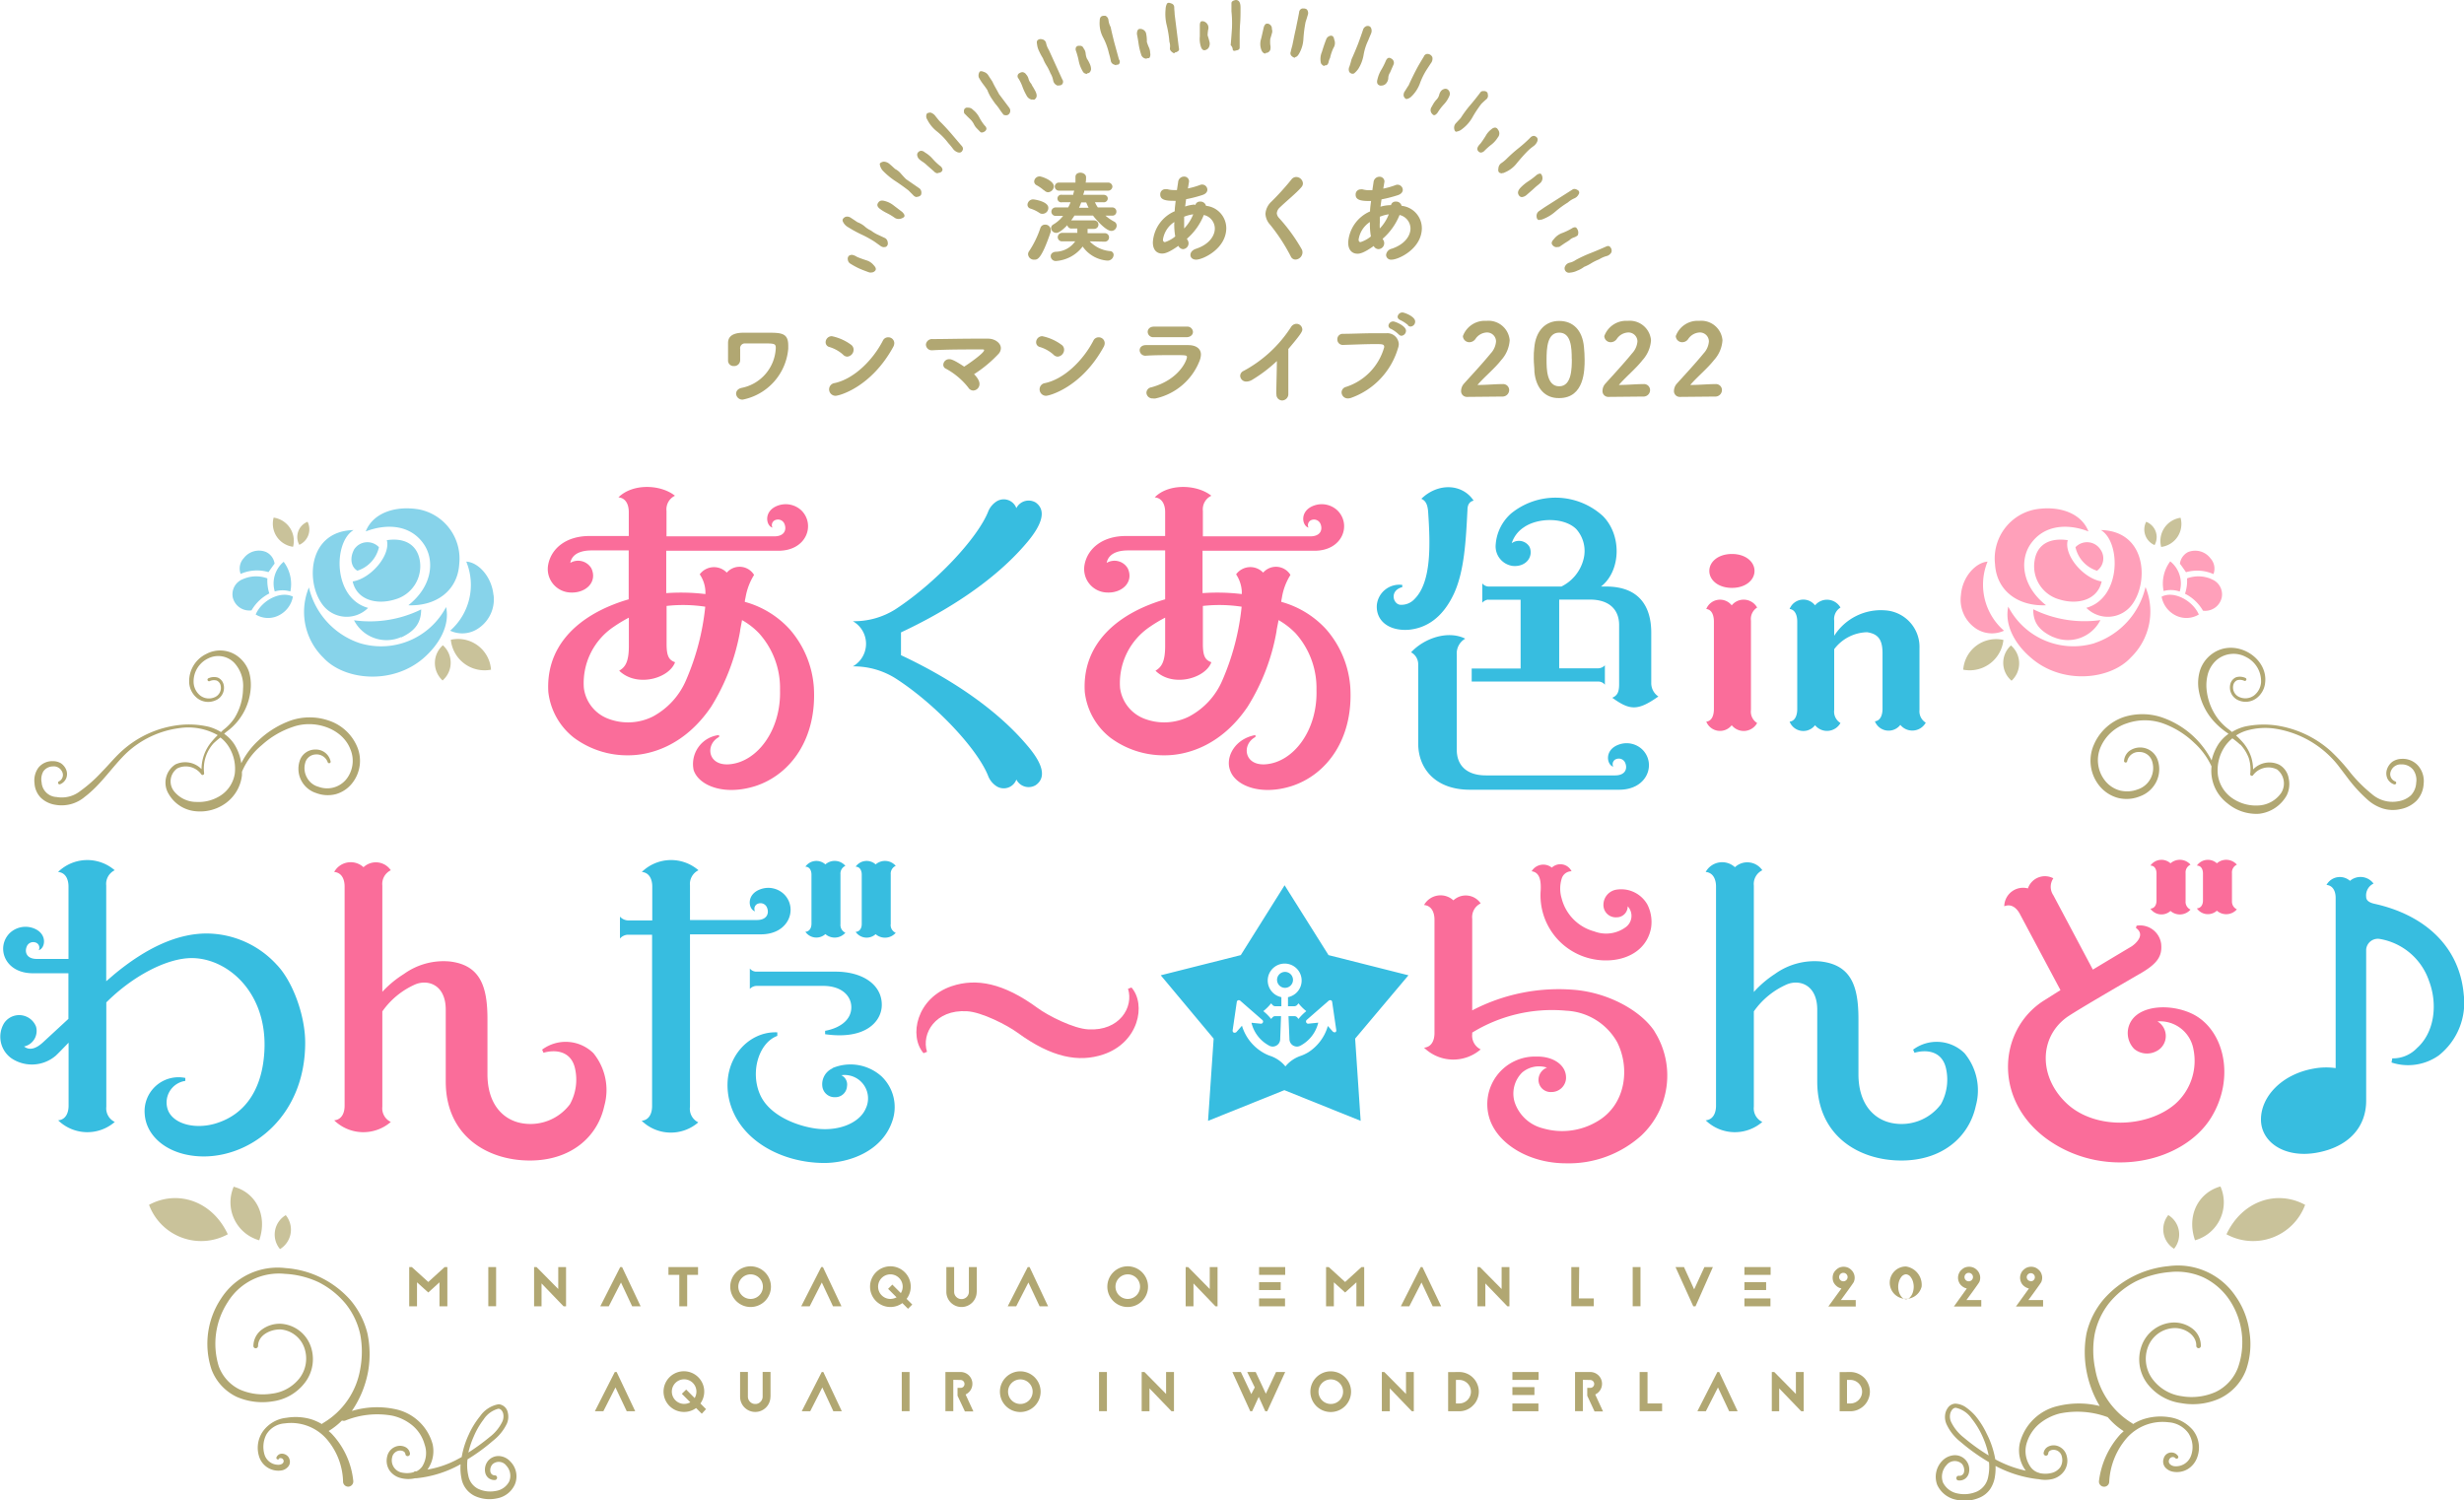 <svg xmlns="http://www.w3.org/2000/svg" viewBox="0 0 290.65 176.98"><defs><style>.cls-1{fill:#b1a772;}.cls-2{fill:#ffa0ba;}.cls-3{fill:#c9c29a;}.cls-4{fill:#87d3ea;}.cls-5{fill:#fa6d9a;}.cls-6{fill:#37bde0;}</style></defs><g id="レイヤー_2" data-name="レイヤー 2"><g id="logo"><path class="cls-1" d="M51.84,154.1v-2.83l-1.32,1.2-1.33-1.2v2.83h-.92v-4.63h.31l1.94,1.76,1.93-1.76h.32v4.63Z"/><path class="cls-1" d="M57.6,154.09v-4.62h.92v4.62Z"/><path class="cls-1" d="M66.48,154.1l-2.6-2.7v2.7H63v-4.63h.29l2.56,2.59v-2.59h.92v4.63Z"/><path class="cls-1" d="M73.38,149.47l2.19,4.63h-1l-1.32-2.81-1.44,2.81h-1l2.35-4.63Z"/><path class="cls-1" d="M82.34,149.47v.92H81.06v3.71h-.93v-3.71H78.85v-.92Z"/><path class="cls-1" d="M90.94,151.78a2.4,2.4,0,1,1-2.4-2.4A2.41,2.41,0,0,1,90.94,151.78Zm-3.85,0a1.45,1.45,0,1,0,1.45-1.45A1.45,1.45,0,0,0,87.09,151.78Z"/><path class="cls-1" d="M97.07,149.47l2.19,4.63h-1l-1.32-2.81-1.43,2.81h-1l2.36-4.63Z"/><path class="cls-1" d="M107.11,154.39l-.67-.67a2.38,2.38,0,0,1-1.41.46,2.4,2.4,0,1,1,2.4-2.4,2.34,2.34,0,0,1-.49,1.44l.67.67Zm-.85-1.85a1.41,1.41,0,0,0,.22-.76,1.45,1.45,0,1,0-1.45,1.45,1.65,1.65,0,0,0,.73-.19l-1-1,.5-.5Z"/><path class="cls-1" d="M115.21,152.39a1.79,1.79,0,0,1-3.58,0v-2.92h.92v2.92a.83.83,0,0,0,.26.61.87.87,0,0,0,1.22,0,.85.85,0,0,0,.26-.61h0v-2.92h.93v2.92Z"/><path class="cls-1" d="M121.45,149.47l2.18,4.63h-1l-1.32-2.81-1.44,2.81h-1l2.36-4.63Z"/><path class="cls-1" d="M135.42,151.78a2.4,2.4,0,1,1-2.4-2.4A2.4,2.4,0,0,1,135.42,151.78Zm-3.84,0a1.45,1.45,0,1,0,1.44-1.45A1.45,1.45,0,0,0,131.58,151.78Z"/><path class="cls-1" d="M143.38,154.1l-2.6-2.7v2.7h-.92v-4.63h.29l2.55,2.59v-2.59h.92v4.63Z"/><path class="cls-1" d="M151.6,150.39h-3.08v-.92h3.08Zm-3.08.86h2.55v.93h-2.55Zm0,1.92h3.06v.93h-3.06Z"/><path class="cls-1" d="M160,154.1v-2.83l-1.33,1.2-1.33-1.2v2.83h-.92v-4.63h.32l1.93,1.76,1.93-1.76h.32v4.63Z"/><path class="cls-1" d="M167.79,149.47,170,154.1h-1l-1.32-2.81-1.44,2.81h-1l2.35-4.63Z"/><path class="cls-1" d="M177.81,154.1l-2.6-2.7v2.7h-.93v-4.63h.29l2.56,2.59v-2.59h.92v4.63Z"/><path class="cls-1" d="M186.24,153.17H188v.92h-2.65v-4.62h.93Z"/><path class="cls-1" d="M192.59,154.09v-4.62h.92v4.62Z"/><path class="cls-1" d="M199.74,154.1l-2.1-4.63h1l1.2,2.63,1.21-2.63h1L200,154.1Z"/><path class="cls-1" d="M208.86,150.39h-3.09v-.92h3.09Zm-3.09.86h2.56v.93h-2.56Zm0,1.92h3.07v.93h-3.07Z"/><path class="cls-1" d="M217.21,152l-.24-.08a1.3,1.3,0,0,1-.41-.28,1.28,1.28,0,0,1-.29-.41,1.38,1.38,0,0,1,0-1,1.28,1.28,0,0,1,.29-.41,1.33,1.33,0,0,1,.41-.29,1.35,1.35,0,0,1,1,0,1.37,1.37,0,0,1,.42.29,1.25,1.25,0,0,1,.28.41,1.26,1.26,0,0,1,0,1c-.06.15-1.52,2.13-1.52,2.13h1.75v.76h-3.23Zm.23-.85a.48.48,0,0,0,0-1,.48.48,0,1,0,0,1Z"/><path class="cls-1" d="M226.67,151.79a1.91,1.91,0,1,1-1.85-2.39A2.18,2.18,0,0,1,226.67,151.79Zm-2.41-1.13a1.62,1.62,0,0,0-.25.49,2.13,2.13,0,0,0,0,1.29,1.51,1.51,0,0,0,.25.49.78.78,0,0,0,.56.34.76.76,0,0,0,.57-.34,1.51,1.51,0,0,0,.25-.49,2.13,2.13,0,0,0,0-1.29,1.62,1.62,0,0,0-.25-.49.76.76,0,0,0-.57-.34A.78.78,0,0,0,224.26,150.66Z"/><path class="cls-1" d="M232,152l-.24-.08a1.42,1.42,0,0,1-.41-.28,1.11,1.11,0,0,1-.28-.41,1.26,1.26,0,0,1,0-1,1.11,1.11,0,0,1,.28-.41,1.46,1.46,0,0,1,.41-.29,1.49,1.49,0,0,1,.51-.1,1.45,1.45,0,0,1,.51.1,1.37,1.37,0,0,1,.42.29,1.25,1.25,0,0,1,.28.41,1.26,1.26,0,0,1,0,1c-.06.15-1.52,2.13-1.52,2.13h1.75v.76h-3.23Zm.23-.85a.48.48,0,0,0,0-1,.48.48,0,1,0,0,1Z"/><path class="cls-1" d="M239.33,152a1.43,1.43,0,0,1-.66-.36,1.11,1.11,0,0,1-.28-.41,1.26,1.26,0,0,1,0-1,1.11,1.11,0,0,1,.28-.41,1.37,1.37,0,0,1,.42-.29,1.33,1.33,0,0,1,1,0,1.37,1.37,0,0,1,.42.29,1.11,1.11,0,0,1,.28.41,1.26,1.26,0,0,1,0,1c-.06.15-1.52,2.13-1.52,2.13H241v.76H237.8Zm.22-.85a.48.48,0,1,0-.48-.49A.48.48,0,0,0,239.55,151.13Z"/><path class="cls-1" d="M72.74,161.85l2.19,4.63h-1l-1.33-2.81-1.43,2.81h-1l2.35-4.63Z"/><path class="cls-1" d="M82.78,166.77l-.67-.67a2.38,2.38,0,0,1-1.41.46,2.4,2.4,0,1,1,1.92-1l.66.67Zm-.84-1.85a1.49,1.49,0,0,0,.21-.76,1.45,1.45,0,1,0-1.45,1.45,1.5,1.5,0,0,0,.73-.19l-1-1,.51-.5Z"/><path class="cls-1" d="M90.88,164.77a1.79,1.79,0,0,1-3.58,0v-2.93h.92v2.92a.87.87,0,0,0,.26.61.84.84,0,0,0,.61.25.81.81,0,0,0,.61-.25.85.85,0,0,0,.26-.6h0v-2.93h.93v2.92Z"/><path class="cls-1" d="M97.12,161.85l2.18,4.63h-1L97,163.67l-1.43,2.81h-1l2.36-4.63Z"/><path class="cls-1" d="M106.37,166.47v-4.62h.92v4.62Z"/><path class="cls-1" d="M112.45,162.77v3.7h-.93v-4.62h1.81a1.39,1.39,0,0,1,.57,2.65l.92,2h-1l-.87-1.85v-.93h.36a.45.45,0,0,0,.46-.46.46.46,0,0,0-.46-.47Z"/><path class="cls-1" d="M122.75,164.16a2.4,2.4,0,1,1-2.39-2.39A2.4,2.4,0,0,1,122.75,164.16Zm-3.84,0a1.45,1.45,0,1,0,1.45-1.44A1.45,1.45,0,0,0,118.91,164.16Z"/><path class="cls-1" d="M129.64,166.47v-4.62h.93v4.62Z"/><path class="cls-1" d="M138.19,166.48l-2.6-2.7v2.7h-.92v-4.63H135l2.55,2.59v-2.59h.93v4.63Z"/><path class="cls-1" d="M151.6,161.85l-2.12,4.63h-.23l-.77-1.7-.78,1.7h-.22l-2.11-4.63h1l1.23,2.6.41-.78-.89-1.82h1l1.2,2.56,1.2-2.56Z"/><path class="cls-1" d="M159.37,164.16a2.4,2.4,0,1,1-2.39-2.39A2.4,2.4,0,0,1,159.37,164.16Zm-3.84,0a1.45,1.45,0,1,0,1.45-1.44A1.45,1.45,0,0,0,155.53,164.16Z"/><path class="cls-1" d="M166.54,166.48l-2.6-2.7v2.7H163v-4.63h.29l2.56,2.59v-2.59h.92v4.63Z"/><path class="cls-1" d="M172.12,161.85a2.3,2.3,0,0,1,1.63.67,2.25,2.25,0,0,1,.5.74,2.25,2.25,0,0,1,0,1.81,2.12,2.12,0,0,1-.5.73,2.25,2.25,0,0,1-1.63.68h-1.3v-4.62Zm0,3.71a1.39,1.39,0,1,0,0-2.78h-.38v2.78Z"/><path class="cls-1" d="M181.49,162.78H178.4v-.93h3.09Zm-3.09.85H181v.93H178.4Zm0,1.93h3.07v.92H178.4Z"/><path class="cls-1" d="M186.71,162.77v3.7h-.92v-4.62h1.81a1.39,1.39,0,0,1,.57,2.65l.92,2h-1l-.86-1.85v-.93h.36a.46.46,0,0,0,.46-.46.47.47,0,0,0-.46-.47Z"/><path class="cls-1" d="M194.34,165.56h1.72v.91h-2.65v-4.62h.93Z"/><path class="cls-1" d="M202.79,161.85l2.18,4.63h-1l-1.32-2.81-1.43,2.81h-1l2.36-4.63Z"/><path class="cls-1" d="M212.47,166.48l-2.6-2.7v2.7H209v-4.63h.29l2.55,2.59v-2.59h.92v4.63Z"/><path class="cls-1" d="M218.26,161.85a2.25,2.25,0,0,1,.89.18,2.45,2.45,0,0,1,.74.49,2.39,2.39,0,0,1,.49.74,2.25,2.25,0,0,1,0,1.81,2.23,2.23,0,0,1-.49.73,2.48,2.48,0,0,1-.74.5,2.25,2.25,0,0,1-.89.18H217v-4.62Zm0,3.71a1.39,1.39,0,0,0,0-2.78h-.39v2.78Z"/><path class="cls-1" d="M185.21,32.16a.52.52,0,0,1-.59-.75.79.79,0,0,1,.52-.42,1.94,1.94,0,0,0,.73-.32,15.41,15.41,0,0,1,1.77-.82c.6-.24,1.2-.49,1.8-.76a.73.73,0,0,1,.25-.07.33.33,0,0,1,.26.14.61.61,0,0,1,.13.6.9.9,0,0,1-.62.46,3.27,3.27,0,0,0-.82.37,6.31,6.31,0,0,0-.9.44,5.11,5.11,0,0,1-.88.45,3.08,3.08,0,0,1-.79.44A2.38,2.38,0,0,1,185.21,32.16Zm-82.48,0a.79.79,0,0,1-.29-.06c-.48-.17-.83-.31-1.14-.45a10.09,10.09,0,0,1-1-.55.62.62,0,0,1-.29-.46.5.5,0,0,1,.12-.46.73.73,0,0,1,.36-.12,1.45,1.45,0,0,1,.59.24c.35.15.72.28,1.12.41a1.76,1.76,0,0,1,.85.56c.42.43.23.62.15.7A.57.57,0,0,1,102.73,32.14Zm1.54-3a.72.72,0,0,1-.41-.15l-.7-.5a12.41,12.41,0,0,0-1.57-.86,14.84,14.84,0,0,1-1.53-.84,1.44,1.44,0,0,1-.6-.6c-.09-.17-.15-.38.21-.6a.58.58,0,0,1,.26-.06.8.8,0,0,1,.46.16l.32.21.43.29a2.94,2.94,0,0,1,.84.48,2.87,2.87,0,0,0,.77.51,4.07,4.07,0,0,0,.85.51l.83.39a.67.67,0,0,1,.29.52.46.46,0,0,1-.2.49A.66.66,0,0,1,104.27,29.15Zm79.38,0a.62.62,0,0,1-.5-.23c-.12-.13-.23-.35.15-.73a2.14,2.14,0,0,1,1-.72,7.28,7.28,0,0,0,1.15-.56.65.65,0,0,1,.31-.11c.07,0,.18,0,.29.21a.78.78,0,0,1,.05.75,1.4,1.4,0,0,1-.44.24,1.33,1.33,0,0,0-.54.33l-.2.13-.38.24-.6.41A1.45,1.45,0,0,1,183.65,29.14Zm-2-3.22a.47.47,0,0,1-.17,0c-.15-.05-.23-.21-.23-.48a.68.68,0,0,1,.31-.57l.1-.07.54-.37,3.29-2.09a.39.39,0,0,1,.23-.07.7.7,0,0,1,.35.12.33.33,0,0,1,.15.5,1,1,0,0,1-.54.5,2.79,2.79,0,0,0-.73.47,11.48,11.48,0,0,0-1.49,1.09,4.91,4.91,0,0,1-1.46.88A.7.7,0,0,1,181.63,25.92ZM106,25.83a.84.84,0,0,1-.45-.13,6.61,6.61,0,0,0-.91-.55,5.18,5.18,0,0,1-.88-.54c-.37-.3-.28-.54-.17-.69a.51.51,0,0,1,.46-.26,1.18,1.18,0,0,1,.31.05,2.76,2.76,0,0,1,1.06.53l1,.76c.19.19.29.35.27.48s-.08.15-.2.22A1,1,0,0,1,106,25.83Zm73.52-2.58a.42.42,0,0,1-.35-.21c-.2-.28-.12-.59.24-.95a5.26,5.26,0,0,1,.83-.68,8.33,8.33,0,0,0,.95-.71.84.84,0,0,1,.45-.22c.06,0,.15,0,.23.19a.78.78,0,0,1-.14.88,5.48,5.48,0,0,1-.43.37c-.17.14-.32.28-.46.41l-.79.69A1,1,0,0,1,179.52,23.25Zm-71.39,0a.64.64,0,0,1-.42-.24l-.55-.55q-.81-.62-1.56-1.11a8.75,8.75,0,0,1-1.43-1.18,1.41,1.41,0,0,1-.37-.69.25.25,0,0,1,0-.21.71.71,0,0,1,.47-.2,1.11,1.11,0,0,1,.71.32l.21.18.39.36a2.17,2.17,0,0,1,.68.54c.21.24.41.46.61.66l1.61,1.11a.65.65,0,0,1,.2.58c0,.22-.18.35-.46.4A.3.3,0,0,1,108.13,23.22Zm69.05-2.8a.79.79,0,0,1-.25-.05c-.11-.05-.25-.16-.18-.53a.79.79,0,0,1,.35-.63,4,4,0,0,0,.61-.5,17.65,17.65,0,0,1,1.39-1.24,16,16,0,0,0,1.41-1.26.59.59,0,0,1,.41-.21.46.46,0,0,1,.24.08c.14.09.31.24.16.61a1.34,1.34,0,0,1-.47.55,5.55,5.55,0,0,0-.61.51c-.38.38-.82.87-1.3,1.45a3.47,3.47,0,0,1-1.44,1.11A.56.56,0,0,1,177.18,20.42Zm-66.55,0a.69.69,0,0,1-.48-.25l-.8-.7a3.47,3.47,0,0,0-.51-.41,2.63,2.63,0,0,1-.49-.39c-.32-.49-.08-.71,0-.78a.47.47,0,0,1,.32-.13.7.7,0,0,1,.43.19,3.69,3.69,0,0,1,.89.73,6.72,6.72,0,0,0,.9.86.66.66,0,0,1,.29.43.41.41,0,0,1-.18.3A.61.61,0,0,1,110.63,20.39ZM113.16,18a.73.73,0,0,1-.26-.06,1.23,1.23,0,0,1-.54-.46c-.21-.27-.38-.47-.51-.61a7.46,7.46,0,0,0-1.31-1.35,4.15,4.15,0,0,1-1.16-1.41.68.68,0,0,1-.1-.57c0-.11.12-.26.49-.26a1.14,1.14,0,0,1,.6.45c.22.27.38.48.51.61.41.4.82.84,1.3,1.39l1.19,1.4c.31.3.23.52.14.66A.38.38,0,0,1,113.16,18Zm61.51,0a.45.45,0,0,1-.33-.21c-.06-.08-.24-.32.29-.85.19-.25.38-.53.62-.91a2.4,2.4,0,0,1,.66-.77.76.76,0,0,1,.44-.21.4.4,0,0,1,.34.23.71.71,0,0,1,0,.92,3.21,3.21,0,0,1-.73.83,8,8,0,0,0-.85.75A.65.65,0,0,1,174.67,18ZM115.8,15.63a.24.24,0,0,1-.17-.07l-.4-.41a1.81,1.81,0,0,1-.33-.46,2.26,2.26,0,0,0-.36-.53l-.41-.4c-.06-.06-.32-.33-.39-.39-.12-.48.08-.61.25-.67a.85.85,0,0,1,.23,0,.76.76,0,0,1,.55.25,2.78,2.78,0,0,1,.73.87,5.55,5.55,0,0,0,.66,1,.51.51,0,0,1,.2.39.5.5,0,0,1-.28.34A.57.57,0,0,1,115.8,15.63Zm56-.09c-.05,0-.2,0-.26-.33a.77.77,0,0,1,.22-.7l.54-.58a13.11,13.11,0,0,1,1.11-1.51c.37-.43.75-.9,1.2-1.5a.39.39,0,0,1,.35-.18l.18,0c.32.08.36.26.36.4a.54.54,0,0,1-.21.6c-.23.2-.42.38-.55.51a13.25,13.25,0,0,0-1.07,1.62,4.45,4.45,0,0,1-1.21,1.36,1.26,1.26,0,0,1-.57.28ZM118.68,13.6a.89.89,0,0,1-.3-.06c-.09-.12-.27-.34-.44-.6a6,6,0,0,0-.51-.67c-.19-.25-.37-.52-.54-.78a5.11,5.11,0,0,1-.43-.88c-.15-.22-.32-.46-.52-.72a5.35,5.35,0,0,1-.49-.78.8.8,0,0,1,.06-.56.22.22,0,0,1,.22-.15.67.67,0,0,1,.28.07.94.94,0,0,1,.59.45l.11.17.35.53c.12.26.25.51.38.74s.27.48.41.75l1.2,1.6a.58.58,0,0,1,0,.71A.46.46,0,0,1,118.68,13.6Zm50.53,0a.38.38,0,0,1-.26-.15.64.64,0,0,1-.09-.82l.25-.44a3,3,0,0,1,.33-.43,1.25,1.25,0,0,0,.33-.59,1.11,1.11,0,0,1,.27-.5.79.79,0,0,1,.46-.2.46.46,0,0,1,.29.1.63.63,0,0,1,.16.78,3.27,3.27,0,0,1-.62.95,6.21,6.21,0,0,0-.76,1C169.48,13.41,169.35,13.57,169.21,13.57Zm-47.46-1.84a.87.87,0,0,1-.63-.44,7.44,7.44,0,0,1-.48-1,5,5,0,0,0-.51-1.07.4.4,0,0,1,.16-.64.66.66,0,0,1,.31-.1.58.58,0,0,1,.44.27,1.15,1.15,0,0,1,.28.51,1.49,1.49,0,0,0,.33.6,2.94,2.94,0,0,0,.24.43l.24.43c.31.63.09.84-.11,1A.56.56,0,0,1,121.75,11.73Zm44.16-.08s-.19,0-.33-.34a.74.74,0,0,1,.15-.6c.16-.26.31-.5.44-.69.27-.61.56-1.2.85-1.76s.62-1.1.94-1.63a.46.46,0,0,1,.42-.3.64.64,0,0,1,.58.39.87.87,0,0,1-.19.73l-.49.75a8.28,8.28,0,0,0-.81,1.67,4.15,4.15,0,0,1-1,1.5,1.1,1.1,0,0,1-.49.27ZM163,10.09a.62.62,0,0,1-.23,0c-.2-.07-.44-.22-.28-.76a3.86,3.86,0,0,1,.43-1.07,8.21,8.21,0,0,0,.56-1.11c.11-.22.23-.33.38-.33a.48.48,0,0,1,.25.09.55.55,0,0,1,.25.75l-.39.89a1.22,1.22,0,0,0-.21.65,1,1,0,0,1-.18.54A.73.73,0,0,1,163,10.09Zm-38.1,0-.17,0a.79.79,0,0,1-.5-.6,2.42,2.42,0,0,0-.32-.84,5.8,5.8,0,0,0-.45-.9,4.8,4.8,0,0,1-.44-.88,6.81,6.81,0,0,1-.45-.84,2.26,2.26,0,0,1-.24-.81c-.07-.31,0-.44.11-.51a.5.5,0,0,1,.44-.08.58.58,0,0,1,.52.47,2.41,2.41,0,0,0,.32.79l1.58,3.47a.46.46,0,0,1,0,.57A.44.44,0,0,1,124.91,10.07Zm34.65-1.38a.59.59,0,0,1-.38-.21.71.71,0,0,1,0-.63,8.9,8.9,0,0,0,.25-.86q.39-.87.75-1.77c.23-.61.44-1.21.64-1.81a.64.64,0,0,1,.46-.37h.08a.42.42,0,0,1,.36.2.84.84,0,0,1,0,.74c-.13.31-.24.56-.31.75a6.3,6.3,0,0,0-.55,1.72,4.51,4.51,0,0,1-.63,1.66,2.9,2.9,0,0,1-.48.52A.27.27,0,0,1,159.56,8.69Zm-31.31,0a.54.54,0,0,1-.54-.33,3.79,3.79,0,0,1-.44-1.12A8.67,8.67,0,0,0,126.92,6a.53.53,0,0,1,0-.41.4.4,0,0,1,.28-.19l.2,0a.43.43,0,0,1,.42.31,1.09,1.09,0,0,1,.24.58,2.08,2.08,0,0,0,.15.62,4.4,4.4,0,0,1,.35.65,1.5,1.5,0,0,1,.14.61C128.62,8.64,128.34,8.64,128.25,8.64Zm28-.93c-.14,0-.28-.1-.42-.31a2.11,2.11,0,0,1,.11-1.34c.19-.63.36-1.11.49-1.44a.67.67,0,0,1,.56-.48h0c.17,0,.34.06.4.45a1.06,1.06,0,0,1-.09,1,5.48,5.48,0,0,0-.4,1.18,1.57,1.57,0,0,0-.16.44.66.66,0,0,1-.21.39A.55.55,0,0,1,156.23,7.71Zm-24.56-.09a.52.52,0,0,1-.22-.06.57.57,0,0,1-.44-.51,7.32,7.32,0,0,0-.21-.82,7.51,7.51,0,0,0-.7-1.9,3.55,3.55,0,0,1-.39-1.94c0-.42.16-.6.51-.6h.16a.63.63,0,0,1,.36.49,2.36,2.36,0,0,0,.26.84c.12.57.27,1.19.43,1.82l.55,2a.43.43,0,0,1,0,.55A.32.32,0,0,1,131.67,7.62Zm3.61-.77a.66.66,0,0,1-.69-.52,7.46,7.46,0,0,1-.29-1.22c-.06-.43-.13-.82-.2-1.16,0-.61.28-.61.37-.61a.72.72,0,0,1,.7.48,4.11,4.11,0,0,1,.1,1.06,6.31,6.31,0,0,0,.26.68,1.56,1.56,0,0,1,.13.61.75.75,0,0,1-.08.58A.38.38,0,0,1,135.28,6.85Zm17.48-.11a.57.57,0,0,1-.36-.16.44.44,0,0,1-.16-.53c.06-.3.13-.54.19-.75l.13-.63c.09-.45.18-.89.28-1.31l.12-.6q.14-.66.27-1.35A.51.51,0,0,1,153.6,1l.2,0a.63.63,0,0,1,.35.11.66.66,0,0,1,.11.67c-.1.33-.18.6-.25.79a15,15,0,0,0-.26,2,3.89,3.89,0,0,1-.53,1.79C153.08,6.6,152.92,6.74,152.76,6.74Zm-3.48-.49c-.24,0-.42-.17-.53-.51a2,2,0,0,1,0-1.24c.13-.53.23-1,.3-1.3s.23-.48.36-.48l.14,0a.59.59,0,0,1,.47.64.74.74,0,0,1,0,.51c-.06.24-.13.45-.19.65a4.11,4.11,0,0,0,0,.7,1.29,1.29,0,0,1,0,.59A.57.57,0,0,1,149.28,6.25Zm-10.71-.06a.45.45,0,0,1-.16,0C138,6,138,5.82,138,5.69a1.58,1.58,0,0,0-.06-.76A12.27,12.27,0,0,0,137.63,3a5.52,5.52,0,0,1-.14-1.9,1.59,1.59,0,0,1,.14-.62.24.24,0,0,1,.23-.15.63.63,0,0,1,.27.07.46.46,0,0,1,.38.45c0,.3.05.58.05.84l.5,4a.3.3,0,0,1-.15.38A.61.61,0,0,1,138.57,6.19ZM145.64,6c-.17,0-.22-.07-.23-.18a.74.74,0,0,0-.24-.49c.06-.7.11-1.38.15-2a13.64,13.64,0,0,0-.06-2V.39c0-.08,0-.3.51-.39.23,0,.56.09.56.89s0,1.31-.05,1.93-.05,1.33-.05,2.06v.69c0,.13,0,.32-.41.38Zm-3.51-.07c-.13,0-.32,0-.46-.38a2.93,2.93,0,0,1-.14-1.25c0-.53,0-1,0-1.3,0-.5.21-.5.28-.5h.09a.8.8,0,0,1,.61.53.84.84,0,0,1,0,.49,4,4,0,0,0-.06.66,6.45,6.45,0,0,1,.2.68.92.92,0,0,1,0,.59.64.64,0,0,1-.55.47Z"/><path class="cls-1" d="M122.66,25.15a4,4,0,0,0-1.13-.55.47.47,0,0,1-.33-.44.67.67,0,0,1,.65-.64c.16,0,1.81.24,1.81,1a.69.69,0,0,1-.64.7A.63.63,0,0,1,122.66,25.15ZM121.27,30a.6.6,0,0,1,.13-.38,11.51,11.51,0,0,0,1.32-2.72.57.57,0,0,1,.57-.4.63.63,0,0,1,.65.6.6.6,0,0,1,0,.26c-1.11,3.26-1.57,3.27-1.91,3.27A.69.69,0,0,1,121.27,30Zm1.89-7.53a5,5,0,0,0-.92-.64.5.5,0,0,1-.25-.43.64.64,0,0,1,.65-.59c.23,0,1.67.49,1.67,1.18a.73.73,0,0,1-.7.69A.65.65,0,0,1,123.16,22.43Zm5.38,6a3.77,3.77,0,0,0,2.39,1.15.44.44,0,0,1,.43.46.71.71,0,0,1-.78.66,3.9,3.9,0,0,1-2.87-1.66,4.33,4.33,0,0,1-3.15,1.71.59.59,0,0,1-.62-.57c0-.24.17-.47.56-.52a2.89,2.89,0,0,0,2.33-1.23h-1.51a.5.5,0,0,1-.55-.49.52.52,0,0,1,.55-.51h1.76c0-.17,0-.34,0-.51h-.65a.49.49,0,0,1-.53-.4c-.86.9-1.2.91-1.3.91a.61.61,0,0,1-.62-.56.52.52,0,0,1,.29-.44,4.19,4.19,0,0,0,1.13-1h-.88a.49.49,0,1,1,0-1H126a4.78,4.78,0,0,0,.28-.61l-1,0h0a.45.45,0,1,1,0-.88h1.32c0-.17.08-.33.11-.49h-1.76a.49.49,0,0,1-.53-.48.48.48,0,0,1,.53-.47h1.91c0-.13,0-.26,0-.39s0-.18,0-.27c0-.49.5-.51.57-.51.33,0,.68.2.68.53,0,.14,0,.46-.05.64h2.6a.5.5,0,0,1,.56.47.51.51,0,0,1-.56.48H127.9c0,.16-.08.32-.13.49h2.38c.36,0,.52.22.52.44a.46.46,0,0,1-.51.44h0l-1,0a3.36,3.36,0,0,0,.34.61h1.69a.48.48,0,0,1,.5.49.47.47,0,0,1-.5.48h-.79a5.52,5.52,0,0,0,1,.69.52.52,0,0,1,.32.48.63.63,0,0,1-.62.63c-.68,0-1.9-1.44-2.17-1.81h-2.19c-.12.2-.25.38-.39.57h2.72a.48.48,0,1,1,0,1h-.78c0,.13,0,.27,0,.41v.1h2a.49.49,0,0,1,.53.5.5.5,0,0,1-.53.5Zm-1-4.59c-.08.21-.16.43-.26.63h1.13a6.79,6.79,0,0,1-.28-.63Z"/><path class="cls-1" d="M141,24.2a.54.54,0,0,1,.56-.42.67.67,0,0,1,.7.5,2.66,2.66,0,0,1,2.39,2.62c0,2.44-2.75,3.73-3.56,3.73-.43,0-.67-.26-.67-.55s.21-.59.68-.74c1.51-.5,2.2-1.51,2.2-2.39A1.65,1.65,0,0,0,142,25.36a7.23,7.23,0,0,1-2,2.81l.08.14a.69.69,0,0,1-.55,1.08A.66.66,0,0,1,139,29c-1.18.84-1.65.91-1.92.91-.56,0-1.09-.35-1.09-1.33a4.26,4.26,0,0,1,2.58-3.66c0-.41.07-.81.11-1.23h-.25c-1,0-1.57-.15-1.57-.74a.59.59,0,0,1,.59-.63.92.92,0,0,1,.25,0,2.9,2.9,0,0,0,.83.1h.3l.14-.93a.7.7,0,0,1,.69-.66.57.57,0,0,1,.6.57s-.09.59-.14.83a9.56,9.56,0,0,0,1.44-.41.53.53,0,0,1,.25-.05.62.62,0,0,1,.61.6c0,.25-.16.49-.57.63a15.31,15.31,0,0,1-1.94.5l-.11.86a4.48,4.48,0,0,1,1.11-.23Zm-2.48,2.21v-.22a3,3,0,0,0-1.34,2.07c0,.22.11.3.24.3a3.64,3.64,0,0,0,1.21-.67A8.42,8.42,0,0,1,138.51,26.41Zm1.16-.84c0,.24,0,.46,0,.68s0,.48,0,.7a5,5,0,0,0,1.07-1.67A4.38,4.38,0,0,0,139.67,25.57Z"/><path class="cls-1" d="M152.27,30.27a21.41,21.41,0,0,0-2.43-3.74,2.06,2.06,0,0,1-.57-1.3,2.16,2.16,0,0,1,.71-1.45,31,31,0,0,0,2.35-2.6.71.71,0,0,1,.57-.3.8.8,0,0,1,.79.75.67.67,0,0,1-.18.45c-.53.64-1.83,1.7-2.52,2.37a1.07,1.07,0,0,0-.38.7.92.92,0,0,0,.24.54,20.43,20.43,0,0,1,2.72,3.75.83.83,0,0,1,.07.34.87.87,0,0,1-.82.84A.6.6,0,0,1,152.27,30.27Z"/><path class="cls-1" d="M164.08,24.2a.54.54,0,0,1,.56-.42.66.66,0,0,1,.69.5,2.66,2.66,0,0,1,2.39,2.62c0,2.44-2.75,3.73-3.56,3.73a.58.58,0,0,1-.66-.55.84.84,0,0,1,.67-.74c1.51-.5,2.21-1.51,2.21-2.39a1.66,1.66,0,0,0-1.29-1.59,7.34,7.34,0,0,1-2,2.81l.08.14a.69.69,0,0,1,.11.38.7.7,0,0,1-.67.7.66.66,0,0,1-.57-.37c-1.17.84-1.65.91-1.91.91-.56,0-1.1-.35-1.1-1.33a4.29,4.29,0,0,1,2.58-3.66c0-.41.07-.81.12-1.23h-.26c-1,0-1.56-.15-1.56-.74a.59.59,0,0,1,.59-.63.79.79,0,0,1,.24,0,2.93,2.93,0,0,0,.84.1h.3l.14-.93a.7.7,0,0,1,.68-.66.57.57,0,0,1,.61.57s-.1.59-.14.83a9.56,9.56,0,0,0,1.44-.41.52.52,0,0,1,.24-.05.62.62,0,0,1,.62.6c0,.25-.17.49-.57.63a15.76,15.76,0,0,1-1.94.5l-.12.86A4.56,4.56,0,0,1,164,24.2Zm-2.49,2.21v-.22a3,3,0,0,0-1.33,2.07c0,.22.1.3.23.3a3.69,3.69,0,0,0,1.22-.67A8.37,8.37,0,0,1,161.59,26.41Zm1.17-.84c0,.24,0,.46,0,.68a5.18,5.18,0,0,0,0,.7,5,5,0,0,0,1.06-1.67A4.31,4.31,0,0,0,162.76,25.57Z"/><path class="cls-1" d="M86.83,46.45c0-.3.19-.6.68-.7a5,5,0,0,0,4-4.71c0-.53-.2-.53-1.66-.53-.79,0-1.66,0-2,0a.56.56,0,0,0-.54.65c0,.35,0,.94,0,1.27v.06a.7.7,0,0,1-.75.69.64.64,0,0,1-.68-.63c0-.23,0-.6,0-1s0-.9,0-1.09c0-.61.34-1.18,1.73-1.21.85,0,1.9,0,3.06,0,1.56,0,2.31.08,2.31,1.51,0,.11,0,.24,0,.38a6.71,6.71,0,0,1-5.36,6A.74.74,0,0,1,86.83,46.45Z"/><path class="cls-1" d="M99.43,41.82a4.24,4.24,0,0,0-1.61-.89.57.57,0,0,1-.43-.56.72.72,0,0,1,.74-.71,5.81,5.81,0,0,1,2.25,1,.72.72,0,0,1,.31.59.82.82,0,0,1-.75.82A.7.7,0,0,1,99.43,41.82Zm-.87,4.87a.76.76,0,0,1-.76-.77.75.75,0,0,1,.65-.73c2.31-.5,4.53-2.74,5.69-5a.68.68,0,0,1,.63-.4.7.7,0,0,1,.72.69,1,1,0,0,1-.14.47C102.75,45.68,99,46.69,98.56,46.69Z"/><path class="cls-1" d="M115.54,45.29a.77.77,0,0,1-.74.78.7.7,0,0,1-.58-.35,8.52,8.52,0,0,0-2.63-2.22.5.5,0,0,1-.32-.47.69.69,0,0,1,.71-.66c.18,0,.51.05,1.75.88.47-.28,2.35-1.6,2.35-1.93,0-.06,0-.1-.19-.1h-.49c-1.49,0-3.82,0-5.42.1h0a.69.69,0,0,1-.76-.68A.72.72,0,0,1,110,40c1.36,0,3.27-.05,5-.05h1.56c.79,0,1.5.51,1.5,1.12a1,1,0,0,1-.28.68,15.07,15.07,0,0,1-2.88,2.39C115.51,44.76,115.54,45.15,115.54,45.29Z"/><path class="cls-1" d="M124.25,41.82a4.2,4.2,0,0,0-1.6-.89.57.57,0,0,1-.43-.56.72.72,0,0,1,.73-.71,5.81,5.81,0,0,1,2.25,1,.7.7,0,0,1,.32.59.82.82,0,0,1-.76.82A.72.72,0,0,1,124.25,41.82Zm-.87,4.87a.76.76,0,0,1-.75-.77.74.74,0,0,1,.65-.73c2.31-.5,4.52-2.74,5.69-5a.68.68,0,0,1,.62-.4.7.7,0,0,1,.72.69.93.93,0,0,1-.14.47C127.57,45.68,123.8,46.69,123.38,46.69Z"/><path class="cls-1" d="M136.32,47a1,1,0,0,1-.33,0,.71.71,0,0,1-.76-.67.67.67,0,0,1,.58-.64c3.3-.9,4.2-3.21,4.2-3.57,0-.19-.07-.23-1.28-.23s-2.61,0-3.57.07h0a.67.67,0,0,1-.73-.64c0-.3.23-.6.72-.61,1.13,0,2.5,0,3.77,0h1.23c.92,0,1.51.4,1.51,1.12a2.2,2.2,0,0,1-.17.76A7.25,7.25,0,0,1,136.32,47ZM140,38.53a.66.66,0,0,1,.72.63c0,.3-.26.62-.79.62h-3.88a.65.65,0,0,1-.67-.63c0-.31.24-.62.75-.62h0l1.91,0,1.94,0Z"/><path class="cls-1" d="M150.55,46.49c0-.87.06-2.58.07-3.9a16.89,16.89,0,0,1-2.89,2.2,1.38,1.38,0,0,1-.68.22.71.71,0,0,1-.76-.68.66.66,0,0,1,.41-.58,15.19,15.19,0,0,0,5.58-5.16.78.78,0,0,1,.64-.39.69.69,0,0,1,.7.66c0,.19,0,.38-1.65,2.31,0,.77,0,2.29,0,3.58,0,.68,0,1.3,0,1.7v0a.75.75,0,0,1-.74.79.69.69,0,0,1-.66-.77Z"/><path class="cls-1" d="M159,47a.73.73,0,0,1-.75-.71.68.68,0,0,1,.53-.65,6.86,6.86,0,0,0,4.5-4.69c0-.35-.19-.36-1.07-.36-1.08,0-2.45.06-3.8.1h0a.64.64,0,0,1-.66-.67.63.63,0,0,1,.66-.64c1.06,0,2.43-.07,3.65-.07h1.49a1.35,1.35,0,0,1,1.45,1.28,1.59,1.59,0,0,1-.1.5,8.87,8.87,0,0,1-5.46,5.82A1.23,1.23,0,0,1,159,47Zm6-7.54a3.92,3.92,0,0,0-.89-.65.44.44,0,0,1-.33-.39.56.56,0,0,1,.57-.5c.21,0,1.5.51,1.5,1.1a.6.6,0,0,1-.53.59A.42.42,0,0,1,165,39.45Zm1.11-1.09a4.1,4.1,0,0,0-.91-.6c-.23-.1-.34-.25-.34-.4a.57.57,0,0,1,.57-.51c.21,0,1.5.46,1.5,1.07a.58.58,0,0,1-.51.59A.39.39,0,0,1,166.07,38.36Z"/><path class="cls-1" d="M173,46.82a.68.68,0,0,1-.65-.74,1.34,1.34,0,0,1,.36-.85c.78-.87,2.13-2.31,3.14-3.55a2.31,2.31,0,0,0,.62-1.4,1.06,1.06,0,0,0-1.08-1.06,1.69,1.69,0,0,0-1.35.77.9.9,0,0,1-.7.38.76.76,0,0,1-.78-.72,2.75,2.75,0,0,1,2.77-1.8,2.51,2.51,0,0,1,2.75,2.28,3.85,3.85,0,0,1-1,2.35c-.82,1.05-1.94,1.93-2.8,2.93a0,0,0,0,0,0,0s0,0,.06,0l.13,0c.86,0,1.9-.1,2.77-.1a.71.71,0,0,1,.78.71.78.78,0,0,1-.83.76Z"/><path class="cls-1" d="M181,43.9c0-.54-.08-1-.08-1.56s0-.84.06-1.29c.16-2,1.3-3.19,2.94-3.19s2.74,1.09,2.92,3.07c.05.51.08,1,.08,1.51,0,1.15,0,4.52-3,4.52C182.32,47,181.2,45.87,181,43.9Zm4.4-1.56c0-1.35-.08-3.1-1.48-3.1s-1.49,1.79-1.49,3.22c0,1,0,3.11,1.49,3.11S185.41,43.41,185.41,42.34Z"/><path class="cls-1" d="M189.68,46.82a.68.68,0,0,1-.65-.74,1.29,1.29,0,0,1,.36-.85c.78-.87,2.12-2.31,3.13-3.55a2.33,2.33,0,0,0,.63-1.4,1.06,1.06,0,0,0-1.08-1.06,1.71,1.71,0,0,0-1.36.77.88.88,0,0,1-.7.38.75.75,0,0,1-.77-.72,2.74,2.74,0,0,1,2.76-1.8,2.51,2.51,0,0,1,2.75,2.28,3.85,3.85,0,0,1-1,2.35c-.82,1.05-1.93,1.93-2.79,2.93a0,0,0,0,0,0,0s0,0,0,0l.13,0c.86,0,1.9-.1,2.77-.1a.71.71,0,0,1,.78.71.77.77,0,0,1-.82.76Z"/><path class="cls-1" d="M198.11,46.82a.68.68,0,0,1-.65-.74,1.34,1.34,0,0,1,.36-.85c.78-.87,2.13-2.31,3.14-3.55a2.31,2.31,0,0,0,.62-1.4,1.06,1.06,0,0,0-1.08-1.06,1.72,1.72,0,0,0-1.36.77.86.86,0,0,1-.69.38.76.76,0,0,1-.78-.72,2.74,2.74,0,0,1,2.76-1.8,2.51,2.51,0,0,1,2.75,2.28,3.82,3.82,0,0,1-1,2.35c-.83,1.05-1.94,1.93-2.8,2.93a0,0,0,0,0,0,0s0,0,.06,0l.12,0c.86,0,1.91-.1,2.78-.1a.71.71,0,0,1,.78.71.78.78,0,0,1-.83.76Z"/><path class="cls-1" d="M285.26,90.35a2.42,2.42,0,0,0-2-.83,2,2,0,0,0-1.06.34,1.86,1.86,0,0,0-.64.91,1.49,1.49,0,0,0,.06,1.08,1.35,1.35,0,0,0,.79.68h0a.19.19,0,0,0,.23-.11.18.18,0,0,0-.1-.24.91.91,0,0,1-.51-1.23,1.24,1.24,0,0,1,1.22-.78,1.72,1.72,0,0,1,1.4.63,2.08,2.08,0,0,1,.36,1.55,2.31,2.31,0,0,1-.62,1.47,2.85,2.85,0,0,1-1.47.7,3.7,3.7,0,0,1-3.14-.85,17,17,0,0,1-2.48-2.46,22.09,22.09,0,0,0-2.4-2.64,12.35,12.35,0,0,0-6.45-3,10.7,10.7,0,0,0-3.61.13,5.44,5.44,0,0,0-1.56.65l-.23-.2a6.57,6.57,0,0,1-1.4-1.33,6.85,6.85,0,0,1-1.37-3.55,5.13,5.13,0,0,1,.19-1.88,3.46,3.46,0,0,1,1-1.53,3.09,3.09,0,0,1,3.48-.35,3.19,3.19,0,0,1,1.76,3,2.16,2.16,0,0,1-.84,1.54,1.74,1.74,0,0,1-1.69.19,1.23,1.23,0,0,1-.75-1.39.81.81,0,0,1,.47-.61,1.21,1.21,0,0,1,.83.07h0a.18.18,0,0,0,.24-.1.18.18,0,0,0-.11-.24,1.56,1.56,0,0,0-1.09-.08,1.19,1.19,0,0,0-.7.88,1.64,1.64,0,0,0,.95,1.83,2.13,2.13,0,0,0,2.1-.2,2.58,2.58,0,0,0,1.07-1.85c.38-3-3.56-5.4-6.28-3.4a3.91,3.91,0,0,0-1.39,1.9,5.14,5.14,0,0,0-.18,2.26,7.28,7.28,0,0,0,1.83,3.81,8.81,8.81,0,0,0,1.56,1.34l.14.11a4.75,4.75,0,0,0-1.14,1.14,6,6,0,0,0-.85,2,10.38,10.38,0,0,0-5.63-5,7.24,7.24,0,0,0-4.71-.13A5.9,5.9,0,0,0,247,87.83a4.69,4.69,0,0,0,.66,4.89,4.24,4.24,0,0,0,2.19,1.41,4.17,4.17,0,0,0,2.57-.19,3.47,3.47,0,0,0,1.94-1.73,3.37,3.37,0,0,0,.15-2.59,2.19,2.19,0,0,0-3.38-1,1.65,1.65,0,0,0-.58,1.15v0a.18.18,0,0,0,.16.18.18.18,0,0,0,.21-.15,1.38,1.38,0,0,1,1.43-1.09,1.55,1.55,0,0,1,1.51,1.09,2.65,2.65,0,0,1-1.72,3.33,3.52,3.52,0,0,1-2.08.12,3.35,3.35,0,0,1-1.73-1.13,3.89,3.89,0,0,1-.54-4,5.08,5.08,0,0,1,3.09-2.79,6.45,6.45,0,0,1,4.25,0,10.41,10.41,0,0,1,3.69,2.29,8.62,8.62,0,0,1,2.05,2.79,4.81,4.81,0,0,0,1.87,4.35A5.32,5.32,0,0,0,266.46,96a4.28,4.28,0,0,0,3.28-2.18,3.06,3.06,0,0,0,.23-2,2.26,2.26,0,0,0-1.11-1.61,2.67,2.67,0,0,0-3.09.56,5,5,0,0,0-.22-1.45,5.11,5.11,0,0,0-1-1.76,10,10,0,0,0-.79-.8,4.81,4.81,0,0,1,1.26-.58,7.93,7.93,0,0,1,3.43-.21,11.81,11.81,0,0,1,7.31,4.27l1.08,1.42a17.4,17.4,0,0,0,2.47,2.71,4.91,4.91,0,0,0,1.75,1,4,4,0,0,0,2.09.08,3.64,3.64,0,0,0,1.91-1,3.14,3.14,0,0,0,.83-2A2.77,2.77,0,0,0,285.26,90.35Zm-21-2.53a4.76,4.76,0,0,1,1,1.6,4.46,4.46,0,0,1,.17,1.89.17.17,0,0,0,.07.16.18.18,0,0,0,.25,0h0l0,0a2.26,2.26,0,0,1,2.85-.7,2.09,2.09,0,0,1,.49,2.76,3.46,3.46,0,0,1-2.72,1.49,4.91,4.91,0,0,1-3.08-.88,4,4,0,0,1-1.67-2.71,5,5,0,0,1,.71-3.2,4.28,4.28,0,0,1,1-1.13A8.38,8.38,0,0,1,264.22,87.82Z"/><path class="cls-1" d="M42.09,88a5.5,5.5,0,0,0-3.32-3,6.91,6.91,0,0,0-4.49,0,10.91,10.91,0,0,0-3.82,2.37,9.28,9.28,0,0,0-2,2.67,5.77,5.77,0,0,0-.83-2.26,4.6,4.6,0,0,0-1.19-1.22l.21-.19a6.91,6.91,0,0,0,2.92-5.1,5.59,5.59,0,0,0-.19-2,3.82,3.82,0,0,0-1.15-1.7,3.47,3.47,0,0,0-3.91-.42,3.56,3.56,0,0,0-2,3.43,2.51,2.51,0,0,0,1,1.82,2.11,2.11,0,0,0,2.07.23,1.6,1.6,0,0,0,1-1.82,1.2,1.2,0,0,0-.7-.88,1.59,1.59,0,0,0-1.1.08h0a.18.18,0,0,0-.1.24.18.18,0,0,0,.24.1,1.21,1.21,0,0,1,.83-.07.82.82,0,0,1,.47.61,1.2,1.2,0,0,1-.76,1.38,1.68,1.68,0,0,1-1.65-.22,2.1,2.1,0,0,1-.78-1.51,3,3,0,0,1,1.74-2.88,2.63,2.63,0,0,1,3.09.57,4,4,0,0,1,1,3,6.79,6.79,0,0,1-1,3.46,5.6,5.6,0,0,1-1.29,1.38c-.11.09-.21.19-.31.29a5.57,5.57,0,0,0-1.42-.62,10.22,10.22,0,0,0-3.61-.2,12.1,12.1,0,0,0-6.52,2.92c-.93.81-1.68,1.76-2.5,2.58a16.48,16.48,0,0,1-2.56,2.28,3.51,3.51,0,0,1-2.79.7,1.84,1.84,0,0,1-1.76-1.72A1.89,1.89,0,0,1,5.11,91a1.39,1.39,0,0,1,1.11-.59A1.08,1.08,0,0,1,7.31,91a.84.84,0,0,1-.37,1.18h0a.18.18,0,0,0-.08.23.18.18,0,0,0,.24.1,1.31,1.31,0,0,0,.71-.7,1.36,1.36,0,0,0,0-1,1.73,1.73,0,0,0-.62-.77,1.83,1.83,0,0,0-.95-.25,2.09,2.09,0,0,0-1.71.77,2.56,2.56,0,0,0-.46,1.82,2.66,2.66,0,0,0,.74,1.72,3.16,3.16,0,0,0,1.67.83A4.22,4.22,0,0,0,10,94c1.94-1.47,3.24-3.55,4.9-5.15a11.28,11.28,0,0,1,6.21-2.95,7.09,7.09,0,0,1,4.57.82,10.27,10.27,0,0,0-.71.77,5.06,5.06,0,0,0-1.2,3.24,2.69,2.69,0,0,0-3.09-.55,2.56,2.56,0,0,0-.76,3.52,4.09,4.09,0,0,0,3.18,2,5.14,5.14,0,0,0,3.59-1,4.72,4.72,0,0,0,1.85-3.23c0-.14,0-.29,0-.43a8.19,8.19,0,0,1,2.35-3.15,10.31,10.31,0,0,1,3.65-2.14c2.59-.93,5.88.19,6.8,2.66a3.5,3.5,0,0,1-.48,3.5,2.91,2.91,0,0,1-3.27.91,2.19,2.19,0,0,1-1.37-1.07A2.28,2.28,0,0,1,36,90a1.32,1.32,0,0,1,1.21-1,1.39,1.39,0,0,1,1.44.9v0a.18.18,0,0,0,.2.13.17.17,0,0,0,.15-.2,1.77,1.77,0,0,0-1.8-1.41,1.92,1.92,0,0,0-1.85,1.34,3,3,0,0,0,1.94,3.79,3.84,3.84,0,0,0,2.3.14,3.73,3.73,0,0,0,1.92-1.26A4.25,4.25,0,0,0,42.09,88Zm-14.4,3.29a3.77,3.77,0,0,1-1.63,2.53,4.76,4.76,0,0,1-2.91.78,3.36,3.36,0,0,1-2.62-1.26,1.88,1.88,0,0,1,.37-2.69,2.26,2.26,0,0,1,2.85.7l0,0v0a.19.19,0,0,0,.17.07.19.19,0,0,0,.16-.2,4.43,4.43,0,0,1,1.11-3.53A9.78,9.78,0,0,1,26,87a4.11,4.11,0,0,1,1.06,1.21A4.92,4.92,0,0,1,27.69,91.31Z"/><path class="cls-2" d="M240,66.12a4.06,4.06,0,0,0,2.91,4.59c2.19.68,4.52.07,5-2.12-2.11-.32-4.49-3.06-4-4.87C241.52,63.38,240.25,64.44,240,66.12Zm7.37,1.2a1.8,1.8,0,0,0,.38-2.52,1.88,1.88,0,0,0-2.93-.25A3.77,3.77,0,0,0,247.34,67.32Zm-1.26,4.39a3.56,3.56,0,0,0,5.54-.62c1.81-2.73,1.41-8.45-3.83-8.56C250.19,63.93,250.25,70.57,246.08,71.71Zm-4.76-.31c-2.89-2.29-3.11-5.34-1.84-7.2,1.61-2.35,4.45-2.44,6.84-1.51-.86-2.22-3.55-3.08-6.32-2.59a5.9,5.9,0,0,0-4.7,6.45C235.51,69.66,238,71.53,241.32,71.4Zm.86,3.75a4.3,4.3,0,0,0,5.55-2,13.66,13.66,0,0,1-7.92-1.28C239.82,73.36,240.46,74.36,242.18,75.15Zm-7.73-8.9c-1.35.07-3,1.72-3.17,3.94a4.09,4.09,0,0,0,1.65,3.87,3.39,3.39,0,0,0,3.43.34A7.19,7.19,0,0,1,234.45,66.25Zm12.6,9.62a8.66,8.66,0,0,1-10.19-4.31c-.47,2.23.85,4.47,2.64,6,3.7,3.26,9.39,2.65,11.82,0a7.55,7.55,0,0,0,1.73-8.31A9.15,9.15,0,0,1,247.05,75.87Zm7.9-5.49a3.06,3.06,0,0,0,1.46,2.11,2.83,2.83,0,0,0,2.93,0C258.65,70.85,256.43,69.65,255,70.38Zm2.14-.61A3.35,3.35,0,0,0,256,66.22a4.35,4.35,0,0,0-.78,3.5A3.21,3.21,0,0,1,257.09,69.77Zm3.76-1.45a3.85,3.85,0,0,0-2.9-.09,4.71,4.71,0,0,1-.24,1.81,5.07,5.07,0,0,1,2.12,2,2,2,0,0,0,2.22-1.59A1.91,1.91,0,0,0,260.85,68.32Zm.22-.61a1.8,1.8,0,0,0-.36-1.85,2.25,2.25,0,0,0-2.65-.73,1.8,1.8,0,0,0-.95,1.37c.2.25.47.65.72,1A4.74,4.74,0,0,1,261.07,67.71Z"/><path class="cls-3" d="M231.58,79a4,4,0,0,0,4.74-3.51A3.89,3.89,0,0,0,231.58,79Zm5.69,1.31a2.79,2.79,0,0,0-.06-4.17A2.76,2.76,0,0,0,237.27,80.29Zm19.94-19.23a2.76,2.76,0,0,0-2.28,3.44A2.73,2.73,0,0,0,257.21,61.06Zm-4.06.49a2,2,0,0,0,1,2.73A1.93,1.93,0,0,0,253.15,61.55Z"/><path class="cls-4" d="M41.6,68.59c.49,2.19,2.82,2.8,5,2.12a4.07,4.07,0,0,0,2.92-4.59c-.28-1.68-1.56-2.74-3.89-2.4C46.1,65.53,43.71,68.27,41.6,68.59Zm.56-1.27a3.76,3.76,0,0,0,2.54-2.77,1.87,1.87,0,0,0-2.92.25C41.14,66,41.54,67,42.16,67.32Zm1.26,4.39c-4.18-1.14-4.11-7.78-1.71-9.18-5.25.11-5.65,5.83-3.83,8.56A3.56,3.56,0,0,0,43.42,71.71ZM50,64.2c1.27,1.86,1.06,4.91-1.83,7.2,3.29.13,5.81-1.74,6-4.85a5.92,5.92,0,0,0-4.7-6.45c-2.77-.49-5.46.37-6.33,2.59C45.56,61.76,48.4,61.85,50,64.2Zm-2.69,11c1.71-.79,2.36-1.79,2.37-3.31a13.69,13.69,0,0,1-7.92,1.28A4.3,4.3,0,0,0,47.32,75.15Zm10.9-5C58,68,56.4,66.32,55,66.25a7.2,7.2,0,0,1-1.9,8.15,3.37,3.37,0,0,0,3.42-.34A4.1,4.1,0,0,0,58.22,70.19ZM42.44,75.87a9.12,9.12,0,0,1-6-6.57,7.54,7.54,0,0,0,1.73,8.31c2.43,2.63,8.11,3.24,11.82,0,1.78-1.56,3.11-3.8,2.63-6A8.66,8.66,0,0,1,42.44,75.87ZM30.16,72.49a2.81,2.81,0,0,0,2.92,0,3.08,3.08,0,0,0,1.47-2.11C33.07,69.65,30.85,70.85,30.16,72.49Zm2.25-2.72a3.21,3.21,0,0,1,1.84,0,4.36,4.36,0,0,0-.79-3.5A3.34,3.34,0,0,0,32.41,69.77Zm-.63.27a4.92,4.92,0,0,1-.24-1.81,3.83,3.83,0,0,0-2.89.09,1.91,1.91,0,0,0-1.2,2.12A2,2,0,0,0,29.67,72,5.11,5.11,0,0,1,31.78,70Zm-.11-2.55c.24-.34.52-.74.72-1a1.79,1.79,0,0,0-1-1.37,2.24,2.24,0,0,0-2.64.73,1.78,1.78,0,0,0-.36,1.85A4.74,4.74,0,0,1,31.67,67.49Z"/><path class="cls-3" d="M53.18,75.47A4,4,0,0,0,57.92,79,3.9,3.9,0,0,0,53.18,75.47Zm-1,4.82a2.76,2.76,0,0,0,.06-4.17A2.79,2.79,0,0,0,52.23,80.29ZM32.28,61.06a2.74,2.74,0,0,0,2.29,3.44A2.77,2.77,0,0,0,32.28,61.06Zm3,3.22a2,2,0,0,0,1-2.73A1.93,1.93,0,0,0,35.31,64.28Z"/><path class="cls-1" d="M265.34,157.11a9.32,9.32,0,0,0-1.64-4.21,8.19,8.19,0,0,0-7.9-3.54,11.63,11.63,0,0,0-7.68,3.94,9.54,9.54,0,0,0-2,4,12,12,0,0,0,0,4.42,12.46,12.46,0,0,0,1.56,4.14l0,0a10.4,10.4,0,0,0-4.93,0,6,6,0,0,0-4.5,4.4,4,4,0,0,0,.71,3.23,13.49,13.49,0,0,1-3.6-1.34,10.58,10.58,0,0,0-1-3A10,10,0,0,0,233,167a6.45,6.45,0,0,0-1-.91,2.39,2.39,0,0,0-1.36-.51,1.16,1.16,0,0,0-.77.36,1.85,1.85,0,0,0-.37.67,2.08,2.08,0,0,0,.12,1.42,5.66,5.66,0,0,0,1.64,2.06,23.22,23.22,0,0,0,3.36,2.4,5.64,5.64,0,0,1-.09,1.69,2.38,2.38,0,0,1-1.31,1.76,3.74,3.74,0,0,1-2.29.24,2.41,2.41,0,0,1-1.74-1.3,2,2,0,0,1,.42-2.05,1.23,1.23,0,0,1,1.82-.14,1.16,1.16,0,0,1,.25.93.55.55,0,0,1-.62.47.27.27,0,0,0-.29.25.26.26,0,0,0,.24.3h0a1.14,1.14,0,0,0,.79-.2,1.19,1.19,0,0,0,.45-.7,1.69,1.69,0,0,0-1.8-2.07,2.17,2.17,0,0,0-1.37.68,2.7,2.7,0,0,0-.57,2.81,3.11,3.11,0,0,0,2.25,1.76,4.41,4.41,0,0,0,2.79-.27,2.91,2.91,0,0,0,1.18-.95,3.6,3.6,0,0,0,.56-1.35,6.22,6.22,0,0,0,.1-1.42,14.05,14.05,0,0,0,4.94,1.55h.09a3.72,3.72,0,0,0,1.66,0,2.39,2.39,0,0,0,1.44-1,2.12,2.12,0,0,0,.27-1.71,1.64,1.64,0,0,0-1.24-1.24,1.44,1.44,0,0,0-.91.1,1,1,0,0,0-.58.79v0h0a.29.29,0,0,0,.26.3.28.28,0,0,0,.29-.26c0-.33.44-.5.84-.41a1,1,0,0,1,.77.82,1.57,1.57,0,0,1-.2,1.22,1.77,1.77,0,0,1-1.07.68,3,3,0,0,1-1.37,0h0a.44.44,0,0,0-.15-.05h0a1.83,1.83,0,0,1-.89-.65,3.25,3.25,0,0,1-.53-2.63,4.79,4.79,0,0,1,1.44-2.39,6.13,6.13,0,0,1,2.53-1.31,10.31,10.31,0,0,1,5.65.44,8.29,8.29,0,0,0,1.88,1.65l-.37.34a10.06,10.06,0,0,0-2.55,5.56.06.06,0,0,0,0,0,.61.61,0,0,0,.56.65.6.6,0,0,0,.65-.56h0a8.52,8.52,0,0,1,2-5.1,5.64,5.64,0,0,1,5-1.94,3.15,3.15,0,0,1,2.35,1.3,3,3,0,0,1,.31,2.62,1.89,1.89,0,0,1-2,1.26c-.42-.07-.7-.36-.62-.67a.49.49,0,0,1,.31-.38.4.4,0,0,1,.43.08l0,0a.22.22,0,0,0,.27.06.2.2,0,0,0,.08-.27.94.94,0,0,0-1.71.29,1.07,1.07,0,0,0,.22,1.07,1.59,1.59,0,0,0,.88.47,2.5,2.5,0,0,0,1.75-.31,2.68,2.68,0,0,0,1.11-1.38,3.32,3.32,0,0,0-.52-3.23,4.49,4.49,0,0,0-2.77-1.51,6.54,6.54,0,0,0-3.07.24,5.82,5.82,0,0,0-1.21.57.52.52,0,0,0-.11-.1h0a9.34,9.34,0,0,1-4.36-6.42,10.87,10.87,0,0,1-.06-4.06,8.79,8.79,0,0,1,1.69-3.67,10,10,0,0,1,3.17-2.58,11.3,11.3,0,0,1,4-1.1,7.65,7.65,0,0,1,4,.64,7.73,7.73,0,0,1,3.06,2.67A9,9,0,0,1,264,161.3a5.24,5.24,0,0,1-2.66,2.91,7,7,0,0,1-4,.49,5.15,5.15,0,0,1-3.42-2,4,4,0,0,1-.56-3.78,3.44,3.44,0,0,1,3-2.25c1.28-.09,2.74.79,2.71,2.08a.28.28,0,0,0,.25.29.27.27,0,0,0,.29-.26v0a2.54,2.54,0,0,0-1.05-2.09,3.6,3.6,0,0,0-2.24-.68,4.16,4.16,0,0,0-3.66,2.65,4.73,4.73,0,0,0,.62,4.54,6,6,0,0,0,4,2.32,7.72,7.72,0,0,0,4.51-.53,6.14,6.14,0,0,0,3.15-3.38A9.19,9.19,0,0,0,265.34,157.11Zm-33.66,12.5a5.28,5.28,0,0,1-1.51-1.83,1.54,1.54,0,0,1-.11-1.07c.11-.35.34-.65.65-.64a3.07,3.07,0,0,1,1.86,1.27,9.73,9.73,0,0,1,1.27,2.08,10.58,10.58,0,0,1,.74,2.27A22.86,22.86,0,0,1,231.68,169.61Z"/><path class="cls-1" d="M60.21,172.42a1.94,1.94,0,0,0-1.25-.65,1.61,1.61,0,0,0-1.35.51,1.66,1.66,0,0,0-.38,1.4,1.13,1.13,0,0,0,.41.69,1.15,1.15,0,0,0,.77.22.28.28,0,0,0,0-.55h0a.52.52,0,0,1-.57-.48,1,1,0,0,1,.28-.85,1.11,1.11,0,0,1,1.61.19,1.76,1.76,0,0,1,.34,1.85,2.12,2.12,0,0,1-1.59,1.13,3.35,3.35,0,0,1-2.1-.26,2.18,2.18,0,0,1-1.14-1.56,5.54,5.54,0,0,1-.09-1.91,21.88,21.88,0,0,0,3-2.19,5.63,5.63,0,0,0,1.63-2,2.06,2.06,0,0,0,.11-1.37,1.21,1.21,0,0,0-1.06-.94,3.37,3.37,0,0,0-2.2,1.41,9.84,9.84,0,0,0-1.34,2.18,10.41,10.41,0,0,0-.83,2.64l-.75.4a11.66,11.66,0,0,1-3.29,1.08,3.75,3.75,0,0,0,.61-3,5.77,5.77,0,0,0-4.37-4.12,10.25,10.25,0,0,0-5.16.21,12.06,12.06,0,0,0,1.93-4.71,11.9,11.9,0,0,0-.08-4.41,9.68,9.68,0,0,0-2-3.95,11.29,11.29,0,0,0-7.66-3.79,7.91,7.91,0,0,0-7.59,3.56,9.62,9.62,0,0,0-1.15,8.4,5.86,5.86,0,0,0,2.95,3.22,7.59,7.59,0,0,0,4.33.53A5.73,5.73,0,0,0,36,163.06a4.54,4.54,0,0,0,.63-4.3,4,4,0,0,0-3.46-2.6,3.52,3.52,0,0,0-2.19.62,2.44,2.44,0,0,0-1.09,2,.27.27,0,0,0,.27.27.28.28,0,0,0,.28-.27h0c0-1.28,1.48-2,2.7-1.95a3.26,3.26,0,0,1,2.77,2.2,3.81,3.81,0,0,1-.57,3.54,4.86,4.86,0,0,1-3.25,1.83,6.78,6.78,0,0,1-3.82-.49,4.91,4.91,0,0,1-2.47-2.75,9,9,0,0,1,1.06-7.55,7.08,7.08,0,0,1,6.75-3.34,10.62,10.62,0,0,1,4,1,9.92,9.92,0,0,1,3.17,2.54,8.74,8.74,0,0,1,1.72,3.64,11,11,0,0,1,0,4,9.14,9.14,0,0,1-4.39,6.42h0l0,0a.55.55,0,0,0-.14.12,6.6,6.6,0,0,0-1.18-.54,6.5,6.5,0,0,0-3-.2A3.9,3.9,0,0,0,31,168.87a3.39,3.39,0,0,0-.42,3,2.38,2.38,0,0,0,2.56,1.6,1.29,1.29,0,0,0,.79-.39.88.88,0,0,0,.22-.92c-.13-.62-1.13-1-1.51-.3a.2.2,0,0,0,0,.24.19.19,0,0,0,.28,0l0-.06a.41.41,0,0,1,.33,0,.36.36,0,0,1,.21.3c0,.23-.16.4-.53.45a1.7,1.7,0,0,1-1.72-1.17,3.2,3.2,0,0,1,.21-2.4,2.73,2.73,0,0,1,2.18-1.31,5.57,5.57,0,0,1,4.94,1.86,8,8,0,0,1,1.93,5.07.07.07,0,0,0,0,0,.61.61,0,0,0,.68.53.62.62,0,0,0,.52-.69h0a9.49,9.49,0,0,0-2.53-5.53c-.11-.12-.24-.22-.37-.34a8.33,8.33,0,0,0,1.57-1.24.53.53,0,0,0,.41,0,10,10,0,0,1,5.52-.57,5.62,5.62,0,0,1,2.41,1.18,4.47,4.47,0,0,1,1.41,2.23A3,3,0,0,1,49.8,173a1.85,1.85,0,0,1-.66.56H49a.39.39,0,0,0-.22.11,2.79,2.79,0,0,1-1.28.06,1.47,1.47,0,0,1-1.25-1.78,1,1,0,0,1,.73-.81c.39-.09.8.06.84.39h0a.26.26,0,0,0,.3.24.28.28,0,0,0,.24-.31v0a1,1,0,0,0-.59-.78,1.41,1.41,0,0,0-.9-.09,1.59,1.59,0,0,0-1.2,1.23,2.08,2.08,0,0,0,.29,1.66,2.3,2.3,0,0,0,1.4.9,3.5,3.5,0,0,0,1.61,0l.16,0a13.33,13.33,0,0,0,5.2-1.65,6,6,0,0,0,.1,1.64,2.85,2.85,0,0,0,1.57,2.1,4.16,4.16,0,0,0,2.6.29,2.87,2.87,0,0,0,2.11-1.6A2.47,2.47,0,0,0,60.21,172.42Zm-4.35-2.91a9.21,9.21,0,0,1,1.19-2.07,3,3,0,0,1,1.73-1.26c.25,0,.47.21.57.55a1.5,1.5,0,0,1-.11,1,5,5,0,0,1-1.48,1.79,25.91,25.91,0,0,1-2.51,1.83A10,10,0,0,1,55.86,169.51Z"/><path class="cls-3" d="M262.63,145.6a6.55,6.55,0,0,0,9.28-3.47C268.62,140.34,264.52,141.6,262.63,145.6Zm-3.71.71a4.64,4.64,0,0,0,3-6.35C259.35,140.68,257.9,143.34,258.92,146.31Zm-3.13-3a2.69,2.69,0,0,0,.66,4A2.67,2.67,0,0,0,255.79,143.35Z"/><path class="cls-3" d="M17.58,142.13a6.56,6.56,0,0,0,9.29,3.47C25,141.6,20.88,140.34,17.58,142.13Zm10-2.17a4.65,4.65,0,0,0,3,6.35C31.6,143.34,30.15,140.68,27.59,140Zm6.12,3.39a2.66,2.66,0,0,0-.67,4A2.69,2.69,0,0,0,33.71,143.35Z"/><path class="cls-5" d="M96,81.06a11.64,11.64,0,0,0-2.87-6.85A11.11,11.11,0,0,0,87.86,71c0-.2.06-.39.09-.55a7.28,7.28,0,0,1,1-2.63,2,2,0,0,0-3.22-.27,2.09,2.09,0,0,0-3.19.2,3.88,3.88,0,0,1,.67,2c0,.1,0,.22,0,.33a24,24,0,0,0-4.62-.11v-5H91.81c3.36,0,4.37-3.08,2.75-4.73a2.7,2.7,0,0,0-2.74-.62c-1.81.61-1.47,2.42-.7,2.62a.64.64,0,0,1,.42-.92.82.82,0,0,1,1,.5c.27.66,0,1.45-1.2,1.45H78.62v-3a1.77,1.77,0,0,1,1-1.79c-1.71-1.36-5-1.47-6.67.19.89.08,1.22.89,1.22,1.72v2.84H69.54c-2.76,0-4.47,1.45-4.86,3.3a2.77,2.77,0,0,0,2.5,3.36c1.9.15,3.33-1.23,2.58-2.84a1.81,1.81,0,0,0-2.49-.65c.19-1,1.13-1.47,2.53-1.47h4.36V70.7a19.14,19.14,0,0,0-1.9.65c-4.51,1.8-7.88,5.15-7.58,10.28a8,8,0,0,0,3,5.38,10.54,10.54,0,0,0,6.44,2.09c2.45,0,6.55-1,9.76-5.72a25.14,25.14,0,0,0,3.42-8.92c0-.15.12-.67.23-1.31a8.6,8.6,0,0,1,2,1.55,9.65,9.65,0,0,1,2.48,6.69c.14,4.76-2.71,8.52-6,8.77-2.56.19-2.84-2.35-1.19-3.22v-.23a3.44,3.44,0,0,0-3,4.13c.61,1.85,3.61,3.06,7.31,1.88C93.29,91.35,96.37,87.11,96,81.06Zm-15.09-.79A8.76,8.76,0,0,1,77,84.53a6.55,6.55,0,0,1-5.32.23,4.48,4.48,0,0,1-2.81-3.61,8,8,0,0,1,3.55-7.23,16.7,16.7,0,0,1,1.76-1.06v3.35c0,2-.5,2.52-1.14,2.91,2.06,2,5.89.93,6.59-1-.68-.25-1-.65-1-2.14v-4.5a17.45,17.45,0,0,1,4.56.09A29.13,29.13,0,0,1,80.91,80.27Z"/><path class="cls-5" d="M159.28,81.06a11.64,11.64,0,0,0-2.87-6.85A11.16,11.16,0,0,0,151.14,71c0-.2.06-.39.08-.55a7.13,7.13,0,0,1,1-2.63,2,2,0,0,0-3.22-.27,2.08,2.08,0,0,0-3.19.2,4.08,4.08,0,0,1,.67,2c0,.1,0,.22,0,.33a24.06,24.06,0,0,0-4.63-.11v-5h13.2c3.35,0,4.37-3.08,2.74-4.73a2.7,2.7,0,0,0-2.74-.62c-1.81.61-1.47,2.42-.7,2.62a.65.65,0,0,1,.42-.92.83.83,0,0,1,1,.5c.27.66,0,1.45-1.2,1.45H141.89v-3a1.77,1.77,0,0,1,1-1.79c-1.71-1.36-5.06-1.47-6.68.19.89.08,1.23.89,1.23,1.72v2.84h-4.63c-2.75,0-4.47,1.45-4.86,3.3a2.77,2.77,0,0,0,2.51,3.36c1.89.15,3.32-1.23,2.57-2.84a1.81,1.81,0,0,0-2.49-.65c.2-1,1.13-1.47,2.54-1.47h4.36V70.7a19.14,19.14,0,0,0-1.9.65c-4.51,1.8-7.89,5.15-7.58,10.28a8,8,0,0,0,3,5.38,10.54,10.54,0,0,0,6.44,2.09c2.45,0,6.56-1,9.76-5.72a24.77,24.77,0,0,0,3.42-8.92c0-.15.12-.67.24-1.31a9.06,9.06,0,0,1,2,1.55,9.69,9.69,0,0,1,2.47,6.69c.14,4.76-2.71,8.52-6,8.77-2.56.19-2.85-2.35-1.2-3.22v-.23c-2.41.43-3.56,2.57-3,4.13.6,1.85,3.61,3.06,7.3,1.88C156.56,91.35,159.65,87.11,159.28,81.06Zm-15.1-.79a8.67,8.67,0,0,1-3.93,4.26,6.55,6.55,0,0,1-5.32.23,4.51,4.51,0,0,1-2.81-3.61,8,8,0,0,1,3.55-7.23,15.92,15.92,0,0,1,1.77-1.06v3.35c0,2-.51,2.52-1.14,2.91,2,2,5.89.93,6.59-1-.68-.25-1-.65-1-2.14v-4.5a17.54,17.54,0,0,1,4.57.09A29.11,29.11,0,0,1,144.18,80.27Z"/><path class="cls-6" d="M106.28,77.29V74.6c5.18-2.42,11-6,14.89-10.64,1.81-2.15,2.25-3.79,1-4.68a1.62,1.62,0,0,0-2.28.66,1.59,1.59,0,0,0-2.29-.82,2.56,2.56,0,0,0-1,1.14c-1.25,3.24-6.33,8.59-11,11.63a9.1,9.1,0,0,1-5,1.39,3.06,3.06,0,0,1,0,5.33,9.27,9.27,0,0,1,5,1.39c4.69,3,9.77,8.39,11,11.63a2.54,2.54,0,0,0,1,1.15,1.59,1.59,0,0,0,2.29-.82,1.62,1.62,0,0,0,2.28.66c1.29-.9.85-2.53-1-4.68C117.28,83.32,111.46,79.71,106.28,77.29Z"/><path class="cls-5" d="M204.3,69.35c1.61,0,2.66-.92,2.66-2s-1.05-2-2.66-2-2.67.91-2.67,2S202.69,69.35,204.3,69.35Zm2.24,14.4V73.22a1.59,1.59,0,0,1,.73-1.55,1.82,1.82,0,0,0-3-.26,1.75,1.75,0,0,0-3,.43c.66.07.9.76.9,1.48V83.65c0,.72-.24,1.41-.9,1.48a1.75,1.75,0,0,0,3,.42,1.81,1.81,0,0,0,3-.26A1.57,1.57,0,0,1,206.54,83.75Z"/><path class="cls-6" d="M171.52,70c1.2-2.64,1.39-6.09,1.58-9.85,0-.63.27-1,.73-1.09-1.32-2-4.18-2.15-6.17-.22.57.25.76.78.81,1.66.25,3.76.39,8.15-1.6,10.15a2.11,2.11,0,0,1-1.74.69c-.84-.14-1.22-1.68.28-2.08V69a2.66,2.66,0,0,0-3,2.36c-.13,1.86,1.41,3.1,3.77,2.93C168.14,74.1,170.13,73,171.52,70Zm4,.75h3.85v8.11H173.6v1.54h15a1,1,0,0,1,.71.37V78.48a1.11,1.11,0,0,1-.8.36h-4.59V70.73h3.62c2.42,0,3.45,1.31,3.45,3v7c0,1-.27,1.34-.81,1.58,2.08,1.5,3,1.57,5.44-.15a1.88,1.88,0,0,1-.84-1.6V74.65c0-3-1.32-5.46-5.34-5.46h-.59c2.31-1.77,2.53-6,.22-8.32a8.29,8.29,0,0,0-10.82-.3,5.41,5.41,0,0,0-1.82,3.67,2.33,2.33,0,0,0,2,2.52c1.55.15,2.48-1.06,2-2.23a1.45,1.45,0,0,0-2.11-.45,3.51,3.51,0,0,1,1.41-1.86c1.64-1.16,4.75-1.22,6.19.18a3.87,3.87,0,0,1,.88,3.53,4.94,4.94,0,0,1-2.62,3.26h-8.62a1,1,0,0,1-.71-.37V71.1A1.1,1.1,0,0,1,175.56,70.73ZM191,87.82c-1.81.61-1.47,2.42-.7,2.62a.64.64,0,0,1,.42-.92.82.82,0,0,1,1,.5c.27.66,0,1.45-1.2,1.45H175.28c-2.41,0-3.44-1.31-3.44-3V77.24a2,2,0,0,1,1-1.9c-2-1-4.8-.1-6.39,1.61a1.6,1.6,0,0,1,.84,1.43V87.7c0,3,2.06,5.46,6.08,5.46H191c3.36,0,4.37-3.08,2.75-4.72A2.68,2.68,0,0,0,191,87.82Z"/><path class="cls-6" d="M226.42,83.75v-7.3A4.32,4.32,0,0,0,222.36,72a6.52,6.52,0,0,0-6,3V73.22a1.59,1.59,0,0,1,.74-1.55,1.83,1.83,0,0,0-3-.26,1.74,1.74,0,0,0-3,.43c.65.07.9.76.9,1.48V83.65c0,.72-.25,1.41-.9,1.48a1.74,1.74,0,0,0,3,.42,1.82,1.82,0,0,0,3-.26,1.57,1.57,0,0,1-.74-1.54V76.58a5,5,0,0,1,3.87-2c1.37.2,1.83.94,1.83,2.49v6.54c0,.72-.24,1.41-.9,1.48a1.74,1.74,0,0,0,3,.42,1.82,1.82,0,0,0,3-.26A1.57,1.57,0,0,1,226.42,83.75Z"/><path class="cls-5" d="M70,124.24a4.66,4.66,0,0,0-6.05-.42l.16.37c1.4-.41,3.29-.23,3.73,1.9a6,6,0,0,1-.61,4.17,5.82,5.82,0,0,1-5.73,2.23c-2.18-.41-4-2.25-4-5.77v-6.49c0-3.81-.81-6.38-4.44-6.81a8,8,0,0,0-5.42,1.48A12.35,12.35,0,0,0,45.1,117V104.46a1.79,1.79,0,0,1,1-1.8,2.13,2.13,0,0,0-3.22-.36,2.23,2.23,0,0,0-3.46.56c.9.08,1.23.88,1.23,1.72v25.86c0,.83-.33,1.64-1.23,1.72a4.94,4.94,0,0,0,6.68.19,1.77,1.77,0,0,1-1-1.79V119.31a9.33,9.33,0,0,1,3.92-3.2c1.5-.6,3.56.08,3.56,3v8.48c0,6.38,4.88,9.31,9.92,9.31,4.84,0,8-2.78,8.79-6.47A6.88,6.88,0,0,0,70,124.24Z"/><path class="cls-6" d="M231.73,124.24a4.67,4.67,0,0,0-6.06-.42l.16.37c1.4-.41,3.29-.23,3.73,1.9a6,6,0,0,1-.61,4.17,5.8,5.8,0,0,1-5.73,2.23c-2.18-.41-4-2.25-4-5.77v-6.49c0-3.81-.8-6.38-4.43-6.81a8,8,0,0,0-5.43,1.48,12.35,12.35,0,0,0-2.48,2.12V104.46a1.8,1.8,0,0,1,1-1.8,2.14,2.14,0,0,0-3.23-.36,2.22,2.22,0,0,0-3.45.56c.89.08,1.22.88,1.22,1.72v25.86c0,.83-.33,1.64-1.22,1.72a4.94,4.94,0,0,0,6.68.19,1.77,1.77,0,0,1-1-1.79V119.31a9.29,9.29,0,0,1,3.93-3.2c1.49-.6,3.55.08,3.55,3v8.48c0,6.38,4.89,9.31,9.92,9.31,4.84,0,8-2.78,8.79-6.47A6.85,6.85,0,0,0,231.73,124.24Z"/><path class="cls-5" d="M181.74,105A7.66,7.66,0,0,0,186,112.5c3.25,1.62,8,.84,8.75-3a4.55,4.55,0,0,0-.43-2.8,3.55,3.55,0,0,0-3.66-1.75,1.81,1.81,0,0,0-1.52,1.74,1.45,1.45,0,0,0,1.55,1.52,1.29,1.29,0,0,0,1.31-1.3,1.65,1.65,0,0,1-.24,2.47,3.91,3.91,0,0,1-3.71.49,5.42,5.42,0,0,1-3.84-3.89,4,4,0,0,1,0-2.31,1.21,1.21,0,0,1,1.17-.89,1.47,1.47,0,0,0-2.33-.43,1.6,1.6,0,0,0-2.38.43C181.68,102.91,181.78,104,181.74,105Zm13.42,16.65c-1.62-2.43-5.33-4.46-9.19-4.86a22.05,22.05,0,0,0-12.31,2.4V108.37a1.79,1.79,0,0,1,1-1.8,2.13,2.13,0,0,0-3.22-.36,2.23,2.23,0,0,0-3.46.55c.9.08,1.23.89,1.23,1.73v13.38c0,.84-.33,1.64-1.23,1.72a4.94,4.94,0,0,0,6.68.2,1.79,1.79,0,0,1-1-1.8v-.18a18,18,0,0,1,11.1-2.58,7.29,7.29,0,0,1,6,3.71c1.55,3.09,1,7.32-2.24,9.28a8.09,8.09,0,0,1-6.49.89,4.71,4.71,0,0,1-3.37-3.11,3.5,3.5,0,0,1,.88-3.47,3.07,3.07,0,0,1,2.94-.59,1.55,1.55,0,0,0-1,1.45,1.43,1.43,0,0,0,1.53,1.43,1.71,1.71,0,0,0,1.71-1.51c.14-1.68-1.56-2.72-3.46-2.67a5.62,5.62,0,0,0-5.54,7.37c1,3,4.73,5.22,9,5.22a12.8,12.8,0,0,0,8.88-3.27A9.72,9.72,0,0,0,195.16,121.67Z"/><path class="cls-5" d="M253.66,107.19a1.59,1.59,0,0,0,2.37.27,1.67,1.67,0,0,0,2.36-.16,1,1,0,0,1-.58-1V103a1,1,0,0,1,.58-1,1.67,1.67,0,0,0-2.36-.16,1.59,1.59,0,0,0-2.37.27c.52,0,.72.47.72.93v3.19C254.38,106.71,254.18,107.15,253.66,107.19Zm9.62-.86V103a1,1,0,0,1,.58-1,1.67,1.67,0,0,0-2.36-.16,1.58,1.58,0,0,0-2.36.27c.52,0,.72.47.72.93v3.19c0,.45-.2.89-.72.93a1.58,1.58,0,0,0,2.36.27,1.67,1.67,0,0,0,2.36-.16A1,1,0,0,1,263.28,106.33Zm-4.85,13.19c-2.39-1.07-5.54-.93-6.84.65a2.68,2.68,0,0,0,.15,3.56,2.36,2.36,0,0,0,2.57.3,2,2,0,0,0,.18-3.54,4,4,0,0,1,4.25,3.31,6.8,6.8,0,0,1-2.2,6.47c-3.32,2.8-9.43,3-12.74-.09s-3.32-7.77,0-10.18c1.19-.85,8.84-5.26,8.84-5.26,1.9-1.13,2.42-2,2.29-3.38a2.51,2.51,0,0,0-2.9-2.16l-.08.26c1.15.81,0,1.83-.49,2.17,0,0-2.12,1.26-4.59,2.75l-4.66-8.77a1.77,1.77,0,0,1,0-2,2.12,2.12,0,0,0-3,1.19,2.22,2.22,0,0,0-2.79,2.11c.83-.35,1.5.21,1.89,1l4.74,8.89-2,1.26c-5.46,3.51-6,12.06.87,16.63,6.7,4.44,15.67,2.41,18.92-2.88C263.73,127.09,262.34,121.27,258.43,119.52Z"/><path class="cls-6" d="M166.14,115.05l-9.43-2.38-5.18-8.24-5.17,8.24-9.44,2.38,6.24,7.47-.66,9.7,9-3.62,9,3.62-.65-9.7Zm-8.62,6.72a.22.22,0,0,1-.11,0,.27.27,0,0,1-.19-.08l-.59-.66a5.47,5.47,0,0,1-2.3,3.1,4.84,4.84,0,0,1-1,.46h0a4,4,0,0,0-1.63,1.12l-.07.09-.08-.09a3.94,3.94,0,0,0-1.62-1.12h0a4.56,4.56,0,0,1-1-.46A5.48,5.48,0,0,1,146.5,121l-.65.74a.27.27,0,0,1-.19.08.2.2,0,0,1-.11,0,.26.26,0,0,1-.15-.27l.49-3.36a.25.25,0,0,1,.17-.2l.09,0a.2.2,0,0,1,.16.07l2.58,2.25a.25.25,0,0,1-.17.45h0l-1.1-.11a4.16,4.16,0,0,0,2.13,2.72.85.85,0,0,0,.38.09.89.89,0,0,0,.47-.14.87.87,0,0,0,.41-.75l.1-2.7h-.68a.41.41,0,0,0-.33.15l-.16.18a5.72,5.72,0,0,0-.92-.92,5.72,5.72,0,0,0,.92-.92l.16.18a.42.42,0,0,0,.33.16h.72l0-1.07a2,2,0,1,1,.78,0l0,1.07h.75a.46.46,0,0,0,.34-.16l.15-.18h0a5.72,5.72,0,0,0,.92.92,5.72,5.72,0,0,0-.92.92l-.15-.18a.45.45,0,0,0-.34-.15h-.69l.11,2.7a.89.89,0,0,0,.41.75.92.92,0,0,0,.48.14.84.84,0,0,0,.37-.09,4.17,4.17,0,0,0,2.14-2.73l-1.19.12h0a.25.25,0,0,1-.23-.15.26.26,0,0,1,.06-.3l2.58-2.25a.23.23,0,0,1,.17-.07l.09,0a.24.24,0,0,1,.16.2l.49,3.36A.25.25,0,0,1,157.52,121.77Z"/><path class="cls-6" d="M152.52,115.59a.94.94,0,1,0-.94.94A.94.94,0,0,0,152.52,115.59Z"/><path class="cls-6" d="M290.62,117.32c-.52-5.89-4.87-9.45-10.51-10.7-.64-.14-1-.4-1-.82a1.55,1.55,0,0,1,.87-1.57,1.91,1.91,0,0,0-2.78-.32,1.8,1.8,0,0,0-2.77.48c.78.07,1.08.78,1.08,1.52V126a8,8,0,0,0-2.61.06c-3.75.67-6.2,3.3-6.2,6s2.82,4.59,6.57,3.92,5.84-3,5.84-6.13V112a1.38,1.38,0,0,1,1.59-1.24,7.46,7.46,0,0,1,5.84,5c1,2.65.67,6-1.44,7.88a3.92,3.92,0,0,1-2.91,1.21l-.09.49a6.27,6.27,0,0,0,5.58-.84A7.93,7.93,0,0,0,290.62,117.32Z"/><path class="cls-6" d="M32.63,113.79a11.27,11.27,0,0,0-8.25-3.67q-5.1,0-10.93,4.84l-.92.79V104.46a1.79,1.79,0,0,1,1-1.8,4.94,4.94,0,0,0-6.68.2c.9.08,1.23.88,1.23,1.72v8.54H4.34c-1.19,0-1.46-.79-1.19-1.45a.82.82,0,0,1,1-.5.64.64,0,0,1,.42.92c.77-.2,1.11-2-.7-2.62a2.7,2.7,0,0,0-2.74.62c-1.62,1.65-.61,4.72,2.74,4.72H8.07v5.38l-3,2.77c-.8.74-1.58,1-2.23.49a1.88,1.88,0,0,0,1.41-2.35,2.14,2.14,0,0,0-3.77-.4,3.11,3.11,0,0,0,.91,4.17,4.33,4.33,0,0,0,5.18-.33c.31-.28.83-.83,1.52-1.54v7.44c0,.83-.33,1.64-1.23,1.72a4.94,4.94,0,0,0,6.68.19,1.77,1.77,0,0,1-1-1.79V118.25c3.13-3.13,7.16-5.23,10.07-5.23,4.48,0,9.56,4.57,8.44,12.35-.42,2.91-1.88,6.06-5.68,7.18-2.35.68-4.8.07-5.51-1.48a2.57,2.57,0,0,1,2-3.56l0-.35a4,4,0,0,0-4.79,4.26c.18,2.76,2.93,5,7,5C29.86,136.39,36,131.51,36,123,36,119.73,34.49,115.7,32.63,113.79Z"/><path class="cls-6" d="M81.39,130.56V110.22h8.37c3.35,0,4.36-3.08,2.74-4.72a2.68,2.68,0,0,0-2.74-.62c-1.81.61-1.47,2.42-.7,2.62a.64.64,0,0,1,.42-.92.82.82,0,0,1,1,.5c.27.65,0,1.45-1.2,1.45H81.39v-4.07a1.8,1.8,0,0,1,1-1.8,4.94,4.94,0,0,0-6.68.2c.89.08,1.23.88,1.23,1.72v4H74.13a1.36,1.36,0,0,1-1-.45v2.59a1.28,1.28,0,0,1,.86-.45h2.93v20.22c0,.83-.34,1.64-1.23,1.72a4.94,4.94,0,0,0,6.68.19A1.77,1.77,0,0,1,81.39,130.56ZM95,109.92a1.58,1.58,0,0,0,2.36.27,1.67,1.67,0,0,0,2.36-.16,1,1,0,0,1-.58-1v-5.89a1,1,0,0,1,.58-1,1.66,1.66,0,0,0-2.36-.17,1.58,1.58,0,0,0-2.36.27c.52,0,.72.48.72.93V109C95.71,109.45,95.51,109.88,95,109.92Zm2.33,11.68V122c4.73.68,6.59-1.46,6.68-3.3.12-2.43-2.13-4.08-5.45-4.08h-9.4a1,1,0,0,1-.71-.37v2.41a1.11,1.11,0,0,1,.8-.36H97.1c2.17,0,3.32,1.17,3.32,2.52C100.42,120.48,98.81,121.34,97.32,121.6Zm.87,4.43a2.05,2.05,0,0,0-1.2,2.11,1.45,1.45,0,0,0,1.5,1.29,1.37,1.37,0,0,0,1.41-1.29,1.21,1.21,0,0,0-.67-1.3,2.76,2.76,0,0,1,2.88,3.93c-.73,1.72-3.3,2.81-6.22,2.31-2.42-.42-5.2-1.69-6.21-3.88-1.25-2.72-.18-6.2,2-7l0-.42c-3.44-.16-6.59,3.22-5.73,7.71,1,4.95,6.2,7.7,11.28,7.7,2.85,0,6.93-1.34,8.08-5.14a5,5,0,0,0-1.34-5.08A5.47,5.47,0,0,0,98.19,126Zm6.87-17v-5.89a1,1,0,0,1,.59-1,1.68,1.68,0,0,0-2.37-.17,1.58,1.58,0,0,0-2.36.27c.52,0,.72.48.72.93V109c0,.46-.2.89-.72.93a1.58,1.58,0,0,0,2.36.27,1.68,1.68,0,0,0,2.37-.16A1,1,0,0,1,105.06,109.06Z"/><path class="cls-5" d="M133.47,116.49l-.41.15c.69,2.17-1,5-4.68,4.79-1.74-.08-4.77-1.62-6-2.53-4-2.93-7.21-3.54-10.11-2.57-4.16,1.4-5.09,5.88-3.33,7.91l.41-.16c-.69-2.17,1-5,4.69-4.79,1.73.08,4.76,1.63,6,2.54,4,2.92,7.2,3.53,10.1,2.56C134.31,123,135.23,118.52,133.47,116.49Z"/></g></g></svg>